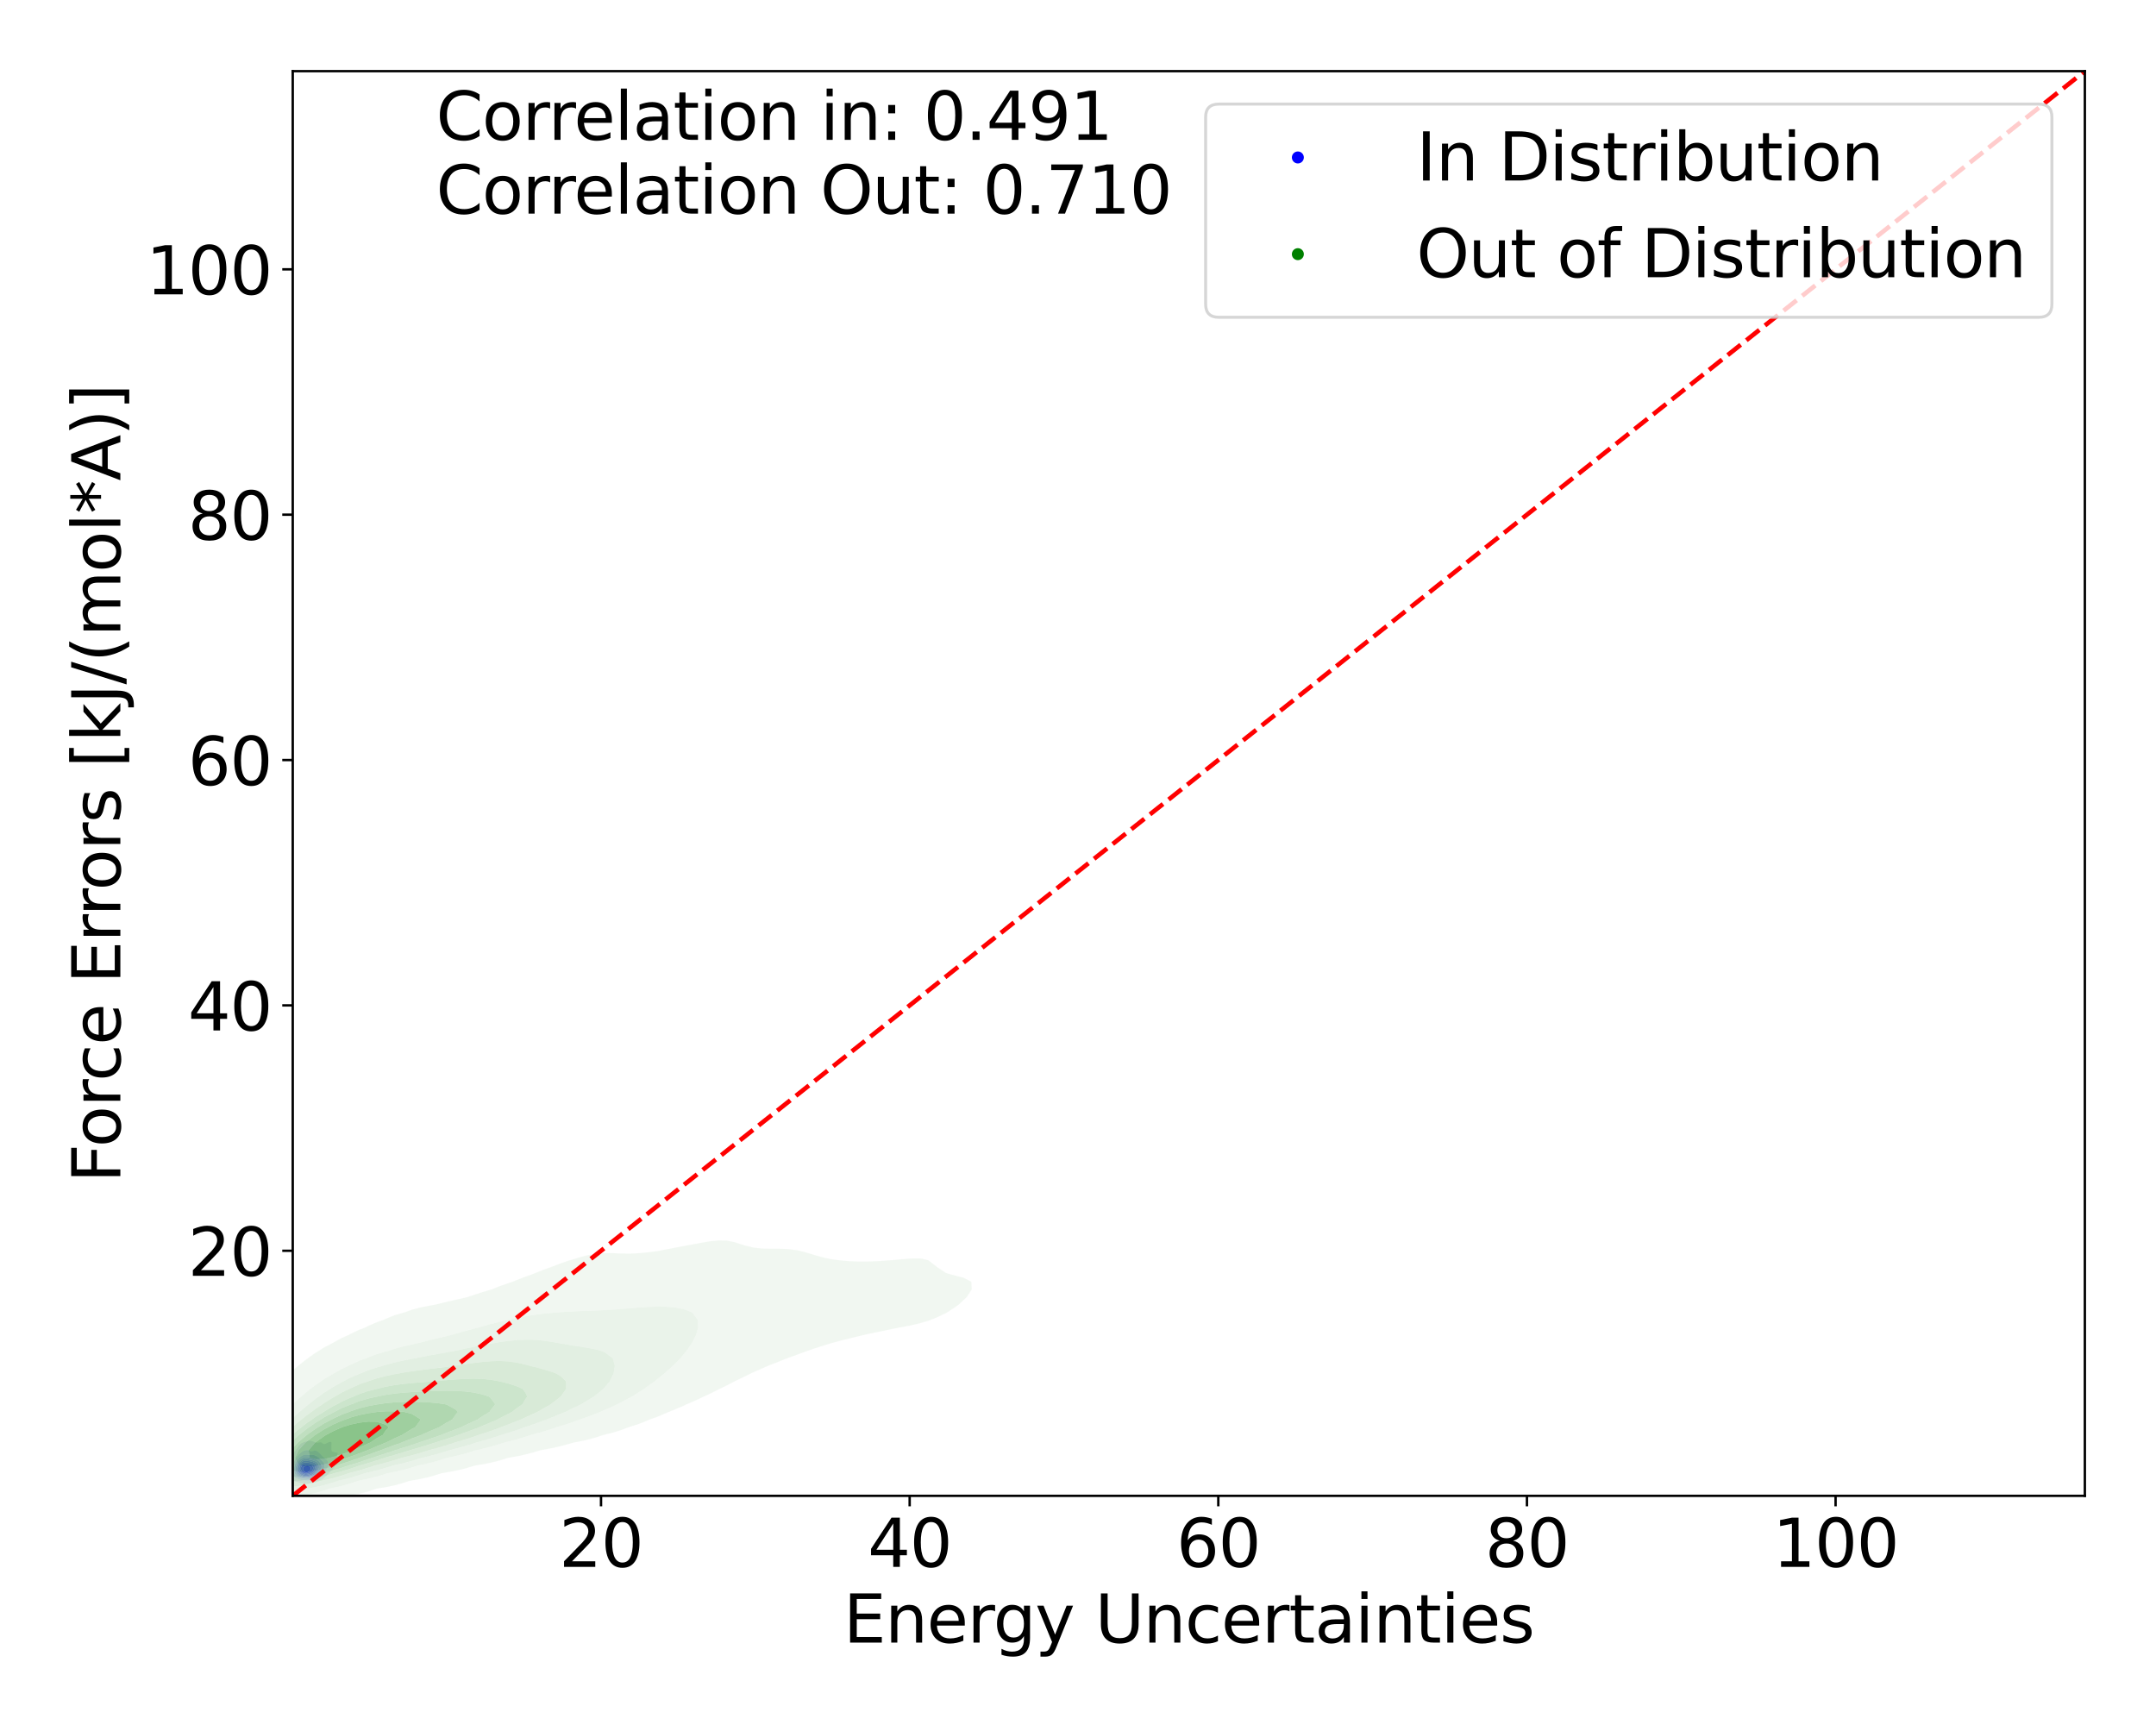 <?xml version="1.0" encoding="utf-8" standalone="no"?>
<!DOCTYPE svg PUBLIC "-//W3C//DTD SVG 1.1//EN"
  "http://www.w3.org/Graphics/SVG/1.1/DTD/svg11.dtd">
<svg xmlns:xlink="http://www.w3.org/1999/xlink" width="720pt" height="576pt" viewBox="0 0 720 576" xmlns="http://www.w3.org/2000/svg" version="1.1">
 <defs>
  <style type="text/css">*{stroke-linejoin: round; stroke-linecap: butt}</style>
 </defs>
 <g id="figure_1">
  <g id="patch_1">
   <path d="M 0 576 
L 720 576 
L 720 0 
L 0 0 
z
" style="fill: #ffffff"/>
  </g>
  <g id="axes_1">
   <g id="patch_2">
    <path d="M 97.76 499.48 
L 696.24 499.48 
L 696.24 23.76 
L 97.76 23.76 
z
" style="fill: #ffffff"/>
   </g>
   <g id="QuadContourSet_1">
    <path d="M 100.328 495.155 
L 100.77 495.236 
L 101.213 495.296 
L 101.655 495.352 
L 102.097 495.386 
L 102.539 495.381 
L 102.981 495.335 
L 103.424 495.252 
L 103.866 495.139 
L 104.137 495.059 
L 104.308 495.034 
L 104.75 494.959 
L 105.192 494.852 
L 105.634 494.705 
L 106.077 494.531 
L 106.186 494.495 
L 106.519 494.409 
L 106.961 494.278 
L 107.403 494.09 
L 107.657 493.931 
L 107.845 493.819 
L 108.287 493.445 
L 108.365 493.367 
L 108.73 493.04 
L 108.962 492.803 
L 109.172 492.612 
L 109.539 492.239 
L 109.614 492.162 
L 110.056 491.695 
L 110.075 491.675 
L 110.498 491.223 
L 110.605 491.111 
L 110.941 490.742 
L 111.116 490.547 
L 111.383 490.214 
L 111.562 489.983 
L 111.825 489.525 
L 111.888 489.419 
L 112.116 488.855 
L 112.217 488.291 
L 112.233 487.727 
L 112.266 487.163 
L 112.267 487.157 
L 112.406 486.599 
L 112.573 486.035 
L 112.709 485.615 
L 112.807 485.471 
L 112.709 485.129 
L 112.267 484.992 
L 111.825 484.949 
L 111.601 484.907 
L 111.383 484.869 
L 110.941 484.635 
L 110.71 484.343 
L 110.659 483.779 
L 110.662 483.215 
L 110.662 482.651 
L 110.712 482.087 
L 110.644 481.523 
L 110.498 481.442 
L 110.056 481.484 
L 109.948 481.523 
L 109.614 481.659 
L 109.172 481.861 
L 108.733 482.087 
L 108.73 482.089 
L 108.287 482.222 
L 107.881 482.087 
L 107.845 482.07 
L 107.403 481.711 
L 106.961 481.63 
L 106.519 481.695 
L 106.077 481.763 
L 105.634 481.75 
L 105.192 481.613 
L 104.983 481.523 
L 104.75 481.409 
L 104.308 481.241 
L 103.866 481.129 
L 103.424 481.079 
L 102.981 481.114 
L 102.539 481.227 
L 102.097 481.385 
L 101.734 481.523 
L 101.655 481.548 
L 101.213 481.694 
L 100.77 481.888 
L 100.479 482.087 
L 100.328 482.198 
L 99.886 482.651 
L 99.886 482.651 
L 99.484 483.215 
L 99.444 483.276 
L 99.104 483.779 
L 99.002 483.908 
L 98.676 484.343 
L 98.56 484.487 
L 98.267 484.907 
L 98.117 485.175 
L 97.962 485.471 
L 97.766 486.035 
L 97.675 486.404 
L 97.62 486.599 
L 97.424 487.163 
L 97.247 487.727 
L 97.233 487.774 
L 97.039 488.291 
L 96.917 488.855 
L 96.851 489.419 
L 96.815 489.983 
L 96.799 490.547 
L 96.791 491.095 
L 96.79 491.111 
L 96.774 491.675 
L 96.785 492.239 
L 96.791 492.27 
L 96.858 492.803 
L 97.072 493.367 
L 97.233 493.629 
L 97.443 493.931 
L 97.675 494.189 
L 98.117 494.463 
L 98.215 494.495 
L 98.56 494.639 
L 99.002 494.78 
L 99.444 494.918 
L 99.886 495.033 
L 100.027 495.059 
z
M 99.774 493.931 
L 99.444 493.823 
L 99.002 493.638 
L 98.596 493.367 
L 98.56 493.338 
L 98.117 492.851 
L 98.083 492.803 
L 97.795 492.239 
L 97.692 491.675 
L 97.675 491.263 
L 97.667 491.111 
L 97.675 490.547 
L 97.675 490.547 
L 97.708 489.983 
L 97.78 489.419 
L 97.903 488.855 
L 98.094 488.291 
L 98.117 488.235 
L 98.332 487.727 
L 98.56 487.328 
L 98.661 487.163 
L 99.002 486.664 
L 99.053 486.599 
L 99.444 486.088 
L 99.494 486.035 
L 99.886 485.592 
L 100.022 485.471 
L 100.328 485.184 
L 100.705 484.907 
L 100.77 484.854 
L 101.213 484.568 
L 101.655 484.373 
L 101.774 484.343 
L 102.097 484.242 
L 102.539 484.206 
L 102.981 484.303 
L 103.065 484.343 
L 103.424 484.47 
L 103.866 484.556 
L 104.308 484.525 
L 104.75 484.444 
L 105.192 484.384 
L 105.634 484.435 
L 106.077 484.681 
L 106.328 484.907 
L 106.519 485.064 
L 106.951 485.471 
L 106.961 485.48 
L 107.403 485.944 
L 107.493 486.035 
L 107.845 486.354 
L 108.133 486.599 
L 108.287 486.736 
L 108.73 487.107 
L 108.8 487.163 
L 109.172 487.518 
L 109.354 487.727 
L 109.614 488.282 
L 109.618 488.291 
L 109.708 488.855 
L 109.63 489.419 
L 109.614 489.452 
L 109.412 489.983 
L 109.172 490.349 
L 109.062 490.547 
L 108.73 490.987 
L 108.64 491.111 
L 108.287 491.513 
L 108.135 491.675 
L 107.845 491.956 
L 107.499 492.239 
L 107.403 492.32 
L 106.961 492.658 
L 106.747 492.803 
L 106.519 492.973 
L 106.077 493.262 
L 105.899 493.367 
L 105.634 493.546 
L 105.192 493.782 
L 104.812 493.931 
L 104.75 493.962 
L 104.308 494.15 
L 103.866 494.279 
L 103.424 494.366 
L 102.981 494.414 
L 102.539 494.421 
L 102.097 494.392 
L 101.655 494.348 
L 101.213 494.303 
L 100.77 494.242 
L 100.328 494.138 
L 99.886 493.977 
z
" clip-path="url(#pb32383ddf0)" style="fill: #e6e6f3"/>
    <path d="M 99.886 493.977 
L 100.328 494.138 
L 100.77 494.242 
L 101.213 494.303 
L 101.655 494.348 
L 102.097 494.392 
L 102.539 494.421 
L 102.981 494.414 
L 103.424 494.366 
L 103.866 494.279 
L 104.308 494.15 
L 104.75 493.962 
L 104.812 493.931 
L 105.192 493.782 
L 105.634 493.546 
L 105.899 493.367 
L 106.077 493.262 
L 106.519 492.973 
L 106.747 492.803 
L 106.961 492.658 
L 107.403 492.32 
L 107.499 492.239 
L 107.845 491.956 
L 108.135 491.675 
L 108.287 491.513 
L 108.64 491.111 
L 108.73 490.987 
L 109.062 490.547 
L 109.172 490.349 
L 109.412 489.983 
L 109.614 489.452 
L 109.63 489.419 
L 109.708 488.855 
L 109.618 488.291 
L 109.614 488.282 
L 109.354 487.727 
L 109.172 487.518 
L 108.8 487.163 
L 108.73 487.107 
L 108.287 486.736 
L 108.133 486.599 
L 107.845 486.354 
L 107.493 486.035 
L 107.403 485.944 
L 106.961 485.48 
L 106.951 485.471 
L 106.519 485.064 
L 106.328 484.907 
L 106.077 484.681 
L 105.634 484.435 
L 105.192 484.384 
L 104.75 484.444 
L 104.308 484.525 
L 103.866 484.556 
L 103.424 484.47 
L 103.065 484.343 
L 102.981 484.303 
L 102.539 484.206 
L 102.097 484.242 
L 101.774 484.343 
L 101.655 484.373 
L 101.213 484.568 
L 100.77 484.854 
L 100.705 484.907 
L 100.328 485.184 
L 100.022 485.471 
L 99.886 485.592 
L 99.494 486.035 
L 99.444 486.088 
L 99.053 486.599 
L 99.002 486.664 
L 98.661 487.163 
L 98.56 487.328 
L 98.332 487.727 
L 98.117 488.235 
L 98.094 488.291 
L 97.903 488.855 
L 97.78 489.419 
L 97.708 489.983 
L 97.675 490.547 
L 97.675 490.547 
L 97.667 491.111 
L 97.675 491.263 
L 97.692 491.675 
L 97.795 492.239 
L 98.083 492.803 
L 98.117 492.851 
L 98.56 493.338 
L 98.596 493.367 
L 99.002 493.638 
L 99.444 493.823 
L 99.774 493.931 
z
M 99.91 493.367 
L 99.886 493.356 
L 99.444 493.13 
L 99.01 492.803 
L 99.002 492.795 
L 98.56 492.257 
L 98.547 492.239 
L 98.312 491.675 
L 98.232 491.111 
L 98.221 490.547 
L 98.26 489.983 
L 98.367 489.419 
L 98.56 488.855 
L 98.56 488.855 
L 98.813 488.291 
L 99.002 487.962 
L 99.157 487.727 
L 99.444 487.341 
L 99.601 487.163 
L 99.886 486.85 
L 100.171 486.599 
L 100.328 486.453 
L 100.77 486.141 
L 100.987 486.035 
L 101.213 485.907 
L 101.655 485.758 
L 102.097 485.705 
L 102.539 485.723 
L 102.981 485.772 
L 103.424 485.804 
L 103.866 485.801 
L 104.308 485.788 
L 104.75 485.823 
L 105.192 485.969 
L 105.316 486.035 
L 105.634 486.18 
L 106.077 486.465 
L 106.235 486.599 
L 106.519 486.808 
L 106.927 487.163 
L 106.961 487.192 
L 107.403 487.65 
L 107.473 487.727 
L 107.845 488.145 
L 107.98 488.291 
L 108.287 488.771 
L 108.33 488.855 
L 108.402 489.419 
L 108.287 489.983 
L 108.287 489.983 
L 108.038 490.547 
L 107.845 490.818 
L 107.642 491.111 
L 107.403 491.367 
L 107.104 491.675 
L 106.961 491.802 
L 106.519 492.18 
L 106.453 492.239 
L 106.077 492.544 
L 105.729 492.803 
L 105.634 492.872 
L 105.192 493.162 
L 104.79 493.367 
L 104.75 493.388 
L 104.308 493.59 
L 103.866 493.732 
L 103.424 493.823 
L 102.981 493.863 
L 102.539 493.857 
L 102.097 493.827 
L 101.655 493.794 
L 101.213 493.753 
L 100.77 493.678 
L 100.328 493.548 
z
" clip-path="url(#pb32383ddf0)" style="fill: #cecef5"/>
    <path d="M 100.328 493.548 
L 100.77 493.678 
L 101.213 493.753 
L 101.655 493.794 
L 102.097 493.827 
L 102.539 493.857 
L 102.981 493.863 
L 103.424 493.823 
L 103.866 493.732 
L 104.308 493.59 
L 104.75 493.388 
L 104.79 493.367 
L 105.192 493.162 
L 105.634 492.872 
L 105.729 492.803 
L 106.077 492.544 
L 106.453 492.239 
L 106.519 492.18 
L 106.961 491.802 
L 107.104 491.675 
L 107.403 491.367 
L 107.642 491.111 
L 107.845 490.818 
L 108.038 490.547 
L 108.287 489.983 
L 108.287 489.983 
L 108.402 489.419 
L 108.33 488.855 
L 108.287 488.771 
L 107.98 488.291 
L 107.845 488.145 
L 107.473 487.727 
L 107.403 487.65 
L 106.961 487.192 
L 106.927 487.163 
L 106.519 486.808 
L 106.235 486.599 
L 106.077 486.465 
L 105.634 486.18 
L 105.316 486.035 
L 105.192 485.969 
L 104.75 485.823 
L 104.308 485.788 
L 103.866 485.801 
L 103.424 485.804 
L 102.981 485.772 
L 102.539 485.723 
L 102.097 485.705 
L 101.655 485.758 
L 101.213 485.907 
L 100.987 486.035 
L 100.77 486.141 
L 100.328 486.453 
L 100.171 486.599 
L 99.886 486.85 
L 99.601 487.163 
L 99.444 487.341 
L 99.157 487.727 
L 99.002 487.962 
L 98.813 488.291 
L 98.56 488.855 
L 98.56 488.855 
L 98.367 489.419 
L 98.26 489.983 
L 98.221 490.547 
L 98.232 491.111 
L 98.312 491.675 
L 98.547 492.239 
L 98.56 492.257 
L 99.002 492.795 
L 99.01 492.803 
L 99.444 493.13 
L 99.886 493.356 
L 99.91 493.367 
z
M 101.501 493.367 
L 101.213 493.338 
L 100.77 493.243 
L 100.328 493.077 
L 99.886 492.833 
L 99.839 492.803 
L 99.444 492.486 
L 99.203 492.239 
L 99.002 491.936 
L 98.857 491.675 
L 98.713 491.111 
L 98.679 490.547 
L 98.72 489.983 
L 98.852 489.419 
L 99.002 489.057 
L 99.094 488.855 
L 99.444 488.291 
L 99.444 488.291 
L 99.886 487.749 
L 99.91 487.727 
L 100.328 487.32 
L 100.545 487.163 
L 100.77 486.993 
L 101.213 486.753 
L 101.655 486.609 
L 101.728 486.599 
L 102.097 486.541 
L 102.539 486.554 
L 102.832 486.599 
L 102.981 486.622 
L 103.424 486.709 
L 103.866 486.796 
L 104.308 486.887 
L 104.75 487 
L 105.192 487.161 
L 105.196 487.163 
L 105.634 487.353 
L 106.077 487.616 
L 106.224 487.727 
L 106.519 487.974 
L 106.797 488.291 
L 106.961 488.548 
L 107.176 488.855 
L 107.403 489.415 
L 107.404 489.419 
L 107.403 489.517 
L 107.397 489.983 
L 107.194 490.547 
L 106.961 490.893 
L 106.825 491.111 
L 106.519 491.443 
L 106.323 491.675 
L 106.077 491.903 
L 105.721 492.239 
L 105.634 492.309 
L 105.192 492.645 
L 104.95 492.803 
L 104.75 492.923 
L 104.308 493.136 
L 103.866 493.29 
L 103.519 493.367 
L 103.424 493.389 
L 102.981 493.434 
L 102.539 493.432 
L 102.097 493.412 
L 101.655 493.385 
z
" clip-path="url(#pb32383ddf0)" style="fill: #b3b3f6"/>
    <path d="M 101.655 493.385 
L 102.097 493.412 
L 102.539 493.432 
L 102.981 493.434 
L 103.424 493.389 
L 103.519 493.367 
L 103.866 493.29 
L 104.308 493.136 
L 104.75 492.923 
L 104.95 492.803 
L 105.192 492.645 
L 105.634 492.309 
L 105.721 492.239 
L 106.077 491.903 
L 106.323 491.675 
L 106.519 491.443 
L 106.825 491.111 
L 106.961 490.893 
L 107.194 490.547 
L 107.397 489.983 
L 107.403 489.517 
L 107.404 489.419 
L 107.403 489.415 
L 107.176 488.855 
L 106.961 488.548 
L 106.797 488.291 
L 106.519 487.974 
L 106.224 487.727 
L 106.077 487.616 
L 105.634 487.353 
L 105.196 487.163 
L 105.192 487.161 
L 104.75 487 
L 104.308 486.887 
L 103.866 486.796 
L 103.424 486.709 
L 102.981 486.622 
L 102.832 486.599 
L 102.539 486.554 
L 102.097 486.541 
L 101.728 486.599 
L 101.655 486.609 
L 101.213 486.753 
L 100.77 486.993 
L 100.545 487.163 
L 100.328 487.32 
L 99.91 487.727 
L 99.886 487.749 
L 99.444 488.291 
L 99.444 488.291 
L 99.094 488.855 
L 99.002 489.057 
L 98.852 489.419 
L 98.72 489.983 
L 98.679 490.547 
L 98.713 491.111 
L 98.857 491.675 
L 99.002 491.936 
L 99.203 492.239 
L 99.444 492.486 
L 99.839 492.803 
L 99.886 492.833 
L 100.328 493.077 
L 100.77 493.243 
L 101.213 493.338 
L 101.501 493.367 
z
M 100.603 492.803 
L 100.328 492.645 
L 99.886 492.315 
L 99.799 492.239 
L 99.444 491.807 
L 99.353 491.675 
L 99.144 491.111 
L 99.086 490.547 
L 99.127 489.983 
L 99.283 489.419 
L 99.444 489.095 
L 99.579 488.855 
L 99.886 488.446 
L 100.03 488.291 
L 100.328 487.99 
L 100.68 487.727 
L 100.77 487.655 
L 101.213 487.392 
L 101.655 487.236 
L 102.097 487.178 
L 102.539 487.214 
L 102.981 487.309 
L 103.424 487.406 
L 103.866 487.495 
L 104.308 487.599 
L 104.709 487.727 
L 104.75 487.739 
L 105.192 487.907 
L 105.634 488.135 
L 105.857 488.291 
L 106.077 488.504 
L 106.333 488.855 
L 106.519 489.419 
L 106.519 489.419 
L 106.55 489.983 
L 106.519 490.103 
L 106.421 490.547 
L 106.128 491.111 
L 106.077 491.172 
L 105.697 491.675 
L 105.634 491.735 
L 105.192 492.158 
L 105.101 492.239 
L 104.75 492.484 
L 104.308 492.733 
L 104.145 492.803 
L 103.866 492.912 
L 103.424 493.023 
L 102.981 493.078 
L 102.539 493.097 
L 102.097 493.098 
L 101.655 493.079 
L 101.213 493.016 
L 100.77 492.88 
z
" clip-path="url(#pb32383ddf0)" style="fill: #9999f7"/>
    <path d="M 100.77 492.88 
L 101.213 493.016 
L 101.655 493.079 
L 102.097 493.098 
L 102.539 493.097 
L 102.981 493.078 
L 103.424 493.023 
L 103.866 492.912 
L 104.145 492.803 
L 104.308 492.733 
L 104.75 492.484 
L 105.101 492.239 
L 105.192 492.158 
L 105.634 491.735 
L 105.697 491.675 
L 106.077 491.172 
L 106.128 491.111 
L 106.421 490.547 
L 106.519 490.103 
L 106.55 489.983 
L 106.519 489.419 
L 106.519 489.419 
L 106.333 488.855 
L 106.077 488.504 
L 105.857 488.291 
L 105.634 488.135 
L 105.192 487.907 
L 104.75 487.739 
L 104.709 487.727 
L 104.308 487.599 
L 103.866 487.495 
L 103.424 487.406 
L 102.981 487.309 
L 102.539 487.214 
L 102.097 487.178 
L 101.655 487.236 
L 101.213 487.392 
L 100.77 487.655 
L 100.68 487.727 
L 100.328 487.99 
L 100.03 488.291 
L 99.886 488.446 
L 99.579 488.855 
L 99.444 489.095 
L 99.283 489.419 
L 99.127 489.983 
L 99.086 490.547 
L 99.144 491.111 
L 99.353 491.675 
L 99.444 491.807 
L 99.799 492.239 
L 99.886 492.315 
L 100.328 492.645 
L 100.603 492.803 
z
M 101.82 492.803 
L 101.655 492.796 
L 101.213 492.707 
L 100.77 492.516 
L 100.35 492.239 
L 100.328 492.219 
L 99.886 491.754 
L 99.821 491.675 
L 99.547 491.111 
L 99.461 490.547 
L 99.503 489.983 
L 99.682 489.419 
L 99.886 489.072 
L 100.034 488.855 
L 100.328 488.529 
L 100.606 488.291 
L 100.77 488.156 
L 101.213 487.897 
L 101.655 487.745 
L 101.85 487.727 
L 102.097 487.701 
L 102.287 487.727 
L 102.539 487.757 
L 102.981 487.837 
L 103.424 487.91 
L 103.866 487.997 
L 104.308 488.125 
L 104.728 488.291 
L 104.75 488.3 
L 105.192 488.522 
L 105.634 488.855 
L 105.634 488.855 
L 105.896 489.419 
L 105.917 489.983 
L 105.806 490.547 
L 105.634 490.936 
L 105.563 491.111 
L 105.192 491.627 
L 105.156 491.675 
L 104.75 492.039 
L 104.486 492.239 
L 104.308 492.344 
L 103.866 492.547 
L 103.424 492.682 
L 102.981 492.757 
L 102.539 492.796 
L 102.375 492.803 
L 102.097 492.814 
z
" clip-path="url(#pb32383ddf0)" style="fill: #8080f8"/>
    <path d="M 102.097 492.814 
L 102.375 492.803 
L 102.539 492.796 
L 102.981 492.757 
L 103.424 492.682 
L 103.866 492.547 
L 104.308 492.344 
L 104.486 492.239 
L 104.75 492.039 
L 105.156 491.675 
L 105.192 491.627 
L 105.563 491.111 
L 105.634 490.936 
L 105.806 490.547 
L 105.917 489.983 
L 105.896 489.419 
L 105.634 488.855 
L 105.634 488.855 
L 105.192 488.522 
L 104.75 488.3 
L 104.728 488.291 
L 104.308 488.125 
L 103.866 487.997 
L 103.424 487.91 
L 102.981 487.837 
L 102.539 487.757 
L 102.287 487.727 
L 102.097 487.701 
L 101.85 487.727 
L 101.655 487.745 
L 101.213 487.897 
L 100.77 488.156 
L 100.606 488.291 
L 100.328 488.529 
L 100.034 488.855 
L 99.886 489.072 
L 99.682 489.419 
L 99.503 489.983 
L 99.461 490.547 
L 99.547 491.111 
L 99.821 491.675 
L 99.886 491.754 
L 100.328 492.219 
L 100.35 492.239 
L 100.77 492.516 
L 101.213 492.707 
L 101.655 492.796 
L 101.82 492.803 
z
M 101.122 492.239 
L 100.77 491.969 
L 100.459 491.675 
L 100.328 491.487 
L 100.101 491.111 
L 99.97 490.547 
L 100.012 489.983 
L 100.223 489.419 
L 100.328 489.267 
L 100.679 488.855 
L 100.77 488.773 
L 101.213 488.495 
L 101.655 488.345 
L 102.097 488.32 
L 102.539 488.355 
L 102.981 488.397 
L 103.424 488.461 
L 103.866 488.584 
L 104.308 488.774 
L 104.467 488.855 
L 104.75 489.053 
L 105.119 489.419 
L 105.192 489.754 
L 105.23 489.983 
L 105.192 490.179 
L 105.124 490.547 
L 104.876 491.111 
L 104.75 491.278 
L 104.409 491.675 
L 104.308 491.754 
L 103.866 492.038 
L 103.424 492.239 
L 103.424 492.239 
L 102.981 492.359 
L 102.539 492.433 
L 102.097 492.459 
L 101.655 492.42 
L 101.213 492.285 
z
" clip-path="url(#pb32383ddf0)" style="fill: #6565fa"/>
    <path d="M 101.213 492.285 
L 101.655 492.42 
L 102.097 492.459 
L 102.539 492.433 
L 102.981 492.359 
L 103.424 492.239 
L 103.424 492.239 
L 103.866 492.038 
L 104.308 491.754 
L 104.409 491.675 
L 104.75 491.278 
L 104.876 491.111 
L 105.124 490.547 
L 105.192 490.179 
L 105.23 489.983 
L 105.192 489.754 
L 105.119 489.419 
L 104.75 489.053 
L 104.467 488.855 
L 104.308 488.774 
L 103.866 488.584 
L 103.424 488.461 
L 102.981 488.397 
L 102.539 488.355 
L 102.097 488.32 
L 101.655 488.345 
L 101.213 488.495 
L 100.77 488.773 
L 100.679 488.855 
L 100.328 489.267 
L 100.223 489.419 
L 100.012 489.983 
L 99.97 490.547 
L 100.101 491.111 
L 100.328 491.487 
L 100.459 491.675 
L 100.77 491.969 
L 101.122 492.239 
z
M 101.051 491.675 
L 100.77 491.319 
L 100.625 491.111 
L 100.453 490.547 
L 100.504 489.983 
L 100.77 489.419 
L 100.77 489.419 
L 101.213 489.057 
L 101.655 488.875 
L 101.8 488.855 
L 102.097 488.822 
L 102.539 488.809 
L 102.981 488.826 
L 103.147 488.855 
L 103.424 488.916 
L 103.866 489.127 
L 104.301 489.419 
L 104.308 489.429 
L 104.619 489.983 
L 104.557 490.547 
L 104.308 491.052 
L 104.277 491.111 
L 103.866 491.526 
L 103.686 491.675 
L 103.424 491.819 
L 102.981 491.995 
L 102.539 492.102 
L 102.097 492.133 
L 101.655 492.047 
L 101.213 491.804 
z
" clip-path="url(#pb32383ddf0)" style="fill: #4848fb"/>
    <path d="M 101.213 491.804 
L 101.655 492.047 
L 102.097 492.133 
L 102.539 492.102 
L 102.981 491.995 
L 103.424 491.819 
L 103.686 491.675 
L 103.866 491.526 
L 104.277 491.111 
L 104.308 491.052 
L 104.557 490.547 
L 104.619 489.983 
L 104.308 489.429 
L 104.301 489.419 
L 103.866 489.127 
L 103.424 488.916 
L 103.147 488.855 
L 102.981 488.826 
L 102.539 488.809 
L 102.097 488.822 
L 101.8 488.855 
L 101.655 488.875 
L 101.213 489.057 
L 100.77 489.419 
L 100.77 489.419 
L 100.504 489.983 
L 100.453 490.547 
L 100.625 491.111 
L 100.77 491.319 
L 101.051 491.675 
z
M 102.09 491.675 
L 101.655 491.415 
L 101.364 491.111 
L 101.213 490.739 
L 101.146 490.547 
L 101.213 490.198 
L 101.272 489.983 
L 101.655 489.642 
L 102.097 489.435 
L 102.166 489.419 
L 102.539 489.362 
L 102.981 489.386 
L 103.083 489.419 
L 103.424 489.626 
L 103.759 489.983 
L 103.83 490.547 
L 103.523 491.111 
L 103.424 491.197 
L 102.981 491.489 
L 102.539 491.675 
L 102.539 491.675 
L 102.097 491.677 
z
" clip-path="url(#pb32383ddf0)" style="fill: #2b2bfd"/>
    <path d="M 102.097 491.677 
L 102.539 491.675 
L 102.539 491.675 
L 102.981 491.489 
L 103.424 491.197 
L 103.523 491.111 
L 103.83 490.547 
L 103.759 489.983 
L 103.424 489.626 
L 103.083 489.419 
L 102.981 489.386 
L 102.539 489.362 
L 102.166 489.419 
L 102.097 489.435 
L 101.655 489.642 
L 101.272 489.983 
L 101.213 490.198 
L 101.146 490.547 
L 101.213 490.739 
L 101.364 491.111 
L 101.655 491.415 
L 102.09 491.675 
z
" clip-path="url(#pb32383ddf0)" style="fill: #0e0efe"/>
   </g>
   <g id="QuadContourSet_2">
    <path d="M 76.181 505.573 
L 79.104 506.119 
L 82.026 506.288 
L 84.949 506.226 
L 87.871 505.978 
L 90.793 505.529 
L 93.716 504.806 
L 93.978 504.727 
L 96.638 504.39 
L 99.56 503.889 
L 102.483 503.166 
L 105.254 502.168 
L 105.405 502.144 
L 108.327 501.661 
L 111.25 500.996 
L 114.172 500.065 
L 115.439 499.61 
L 117.094 499.337 
L 120.017 498.78 
L 122.939 498.043 
L 125.861 497.052 
L 125.861 497.052 
L 128.784 496.591 
L 131.706 495.991 
L 134.629 495.188 
L 136.674 494.493 
L 137.551 494.348 
L 140.473 493.831 
L 143.396 493.161 
L 146.318 492.282 
L 147.391 491.935 
L 149.24 491.635 
L 152.163 491.095 
L 155.085 490.414 
L 158.007 489.546 
L 158.556 489.377 
L 160.93 488.993 
L 163.852 488.423 
L 166.774 487.699 
L 169.577 486.818 
L 169.697 486.797 
L 172.619 486.284 
L 175.542 485.652 
L 178.464 484.871 
L 180.477 484.26 
L 181.386 484.095 
L 184.309 483.55 
L 187.231 482.893 
L 190.153 482.102 
L 191.51 481.702 
L 193.076 481.405 
L 195.998 480.782 
L 198.92 480.008 
L 201.54 479.143 
L 201.843 479.073 
L 204.765 478.347 
L 207.687 477.423 
L 209.841 476.585 
L 210.61 476.356 
L 213.532 475.411 
L 216.454 474.204 
L 216.86 474.027 
L 219.377 473.142 
L 222.299 471.911 
L 223.273 471.468 
L 225.222 470.716 
L 228.144 469.448 
L 229.29 468.91 
L 231.066 468.172 
L 233.989 466.83 
L 234.962 466.352 
L 236.911 465.477 
L 239.833 464.009 
L 240.255 463.793 
L 242.756 462.604 
L 245.347 461.235 
L 245.678 461.069 
L 248.6 459.676 
L 250.597 458.677 
L 251.523 458.249 
L 254.445 456.964 
L 256.343 456.118 
L 257.367 455.705 
L 260.29 454.578 
L 262.793 453.56 
L 263.212 453.404 
L 266.135 452.373 
L 269.057 451.279 
L 269.825 451.002 
L 271.979 450.282 
L 274.902 449.34 
L 277.775 448.443 
L 277.824 448.428 
L 280.746 447.649 
L 283.669 446.929 
L 286.591 446.216 
L 287.921 445.885 
L 289.513 445.521 
L 292.436 444.908 
L 295.358 444.306 
L 298.28 443.694 
L 300.119 443.327 
L 301.203 443.123 
L 304.125 442.574 
L 307.047 441.892 
L 309.97 441.027 
L 310.676 440.768 
L 312.892 439.89 
L 315.815 438.491 
L 316.329 438.21 
L 318.737 436.633 
L 320.148 435.652 
L 321.659 434.216 
L 322.871 433.093 
L 324.511 430.535 
L 324.37 427.977 
L 321.659 426.605 
L 318.737 425.86 
L 317.057 425.418 
L 315.815 425 
L 312.892 423.079 
L 312.641 422.86 
L 309.97 420.795 
L 307.904 420.302 
L 307.047 420.207 
L 304.125 420.242 
L 303.36 420.302 
L 301.203 420.473 
L 298.28 420.74 
L 295.358 420.971 
L 292.436 421.146 
L 289.513 421.244 
L 286.591 421.245 
L 283.669 421.127 
L 280.746 420.876 
L 277.824 420.482 
L 276.873 420.302 
L 274.902 419.879 
L 271.979 419.07 
L 269.057 418.185 
L 267.306 417.743 
L 266.135 417.462 
L 263.212 417.073 
L 260.29 416.956 
L 257.367 416.952 
L 254.445 416.889 
L 251.523 416.57 
L 248.6 415.847 
L 246.536 415.185 
L 245.678 414.859 
L 242.756 414.255 
L 239.833 414.213 
L 236.911 414.509 
L 233.989 415.008 
L 233.17 415.185 
L 231.066 415.563 
L 228.144 416.105 
L 225.222 416.656 
L 222.299 417.228 
L 219.728 417.743 
L 219.377 417.796 
L 216.454 418.156 
L 213.532 418.441 
L 210.61 418.598 
L 207.687 418.581 
L 204.765 418.451 
L 201.843 418.42 
L 198.92 418.66 
L 195.998 419.186 
L 193.076 419.96 
L 192.11 420.302 
L 190.153 420.861 
L 187.231 421.852 
L 184.68 422.86 
L 184.309 422.981 
L 181.386 424.031 
L 178.464 425.213 
L 177.986 425.418 
L 175.542 426.274 
L 172.619 427.401 
L 171.236 427.977 
L 169.697 428.487 
L 166.774 429.508 
L 164.209 430.535 
L 163.852 430.645 
L 160.93 431.508 
L 158.007 432.472 
L 156.155 433.093 
L 155.085 433.356 
L 152.163 434.016 
L 149.24 434.69 
L 146.318 435.406 
L 145.356 435.652 
L 143.396 435.99 
L 140.473 436.57 
L 137.551 437.339 
L 135.141 438.21 
L 134.629 438.336 
L 131.706 439.194 
L 128.784 440.387 
L 127.993 440.768 
L 125.861 441.497 
L 122.939 442.769 
L 121.845 443.327 
L 120.017 444.019 
L 117.094 445.389 
L 116.182 445.885 
L 114.172 446.739 
L 111.25 448.357 
L 111.109 448.443 
L 108.327 449.865 
L 106.588 451.002 
L 105.405 451.692 
L 102.791 453.56 
L 102.483 453.768 
L 99.56 456.067 
L 99.501 456.118 
L 96.638 458.641 
L 96.6 458.677 
L 93.978 461.235 
L 93.716 461.509 
L 91.564 463.793 
L 90.793 464.711 
L 89.362 466.352 
L 87.871 468.343 
L 87.407 468.91 
L 85.43 471.468 
L 84.949 472.155 
L 83.452 474.027 
L 82.026 476.196 
L 81.723 476.585 
L 79.767 479.143 
L 79.104 480.154 
L 77.877 481.702 
L 76.263 484.26 
L 76.181 484.396 
L 74.319 486.818 
L 73.259 488.838 
L 72.871 489.377 
L 71.349 491.935 
L 70.453 494.493 
L 70.337 495.091 
L 69.684 497.052 
L 69.639 499.61 
L 70.337 501.314 
L 70.672 502.168 
L 73.259 504.382 
L 74.015 504.727 
z
M 81.259 499.61 
L 79.104 497.476 
L 78.809 497.052 
L 78.416 494.493 
L 79.104 491.963 
L 79.109 491.935 
L 80.124 489.377 
L 81.821 486.818 
L 82.026 486.559 
L 83.55 484.26 
L 84.949 482.637 
L 85.673 481.702 
L 87.871 479.304 
L 88.012 479.143 
L 90.298 476.585 
L 90.793 476.052 
L 92.658 474.027 
L 93.716 472.924 
L 95.139 471.468 
L 96.638 469.974 
L 97.756 468.91 
L 99.56 467.224 
L 100.567 466.352 
L 102.483 464.708 
L 103.671 463.793 
L 105.405 462.444 
L 107.212 461.235 
L 108.327 460.451 
L 111.25 458.745 
L 111.382 458.677 
L 114.172 457.055 
L 116.253 456.118 
L 117.094 455.673 
L 120.017 454.353 
L 122.255 453.56 
L 122.939 453.258 
L 125.861 452.148 
L 128.784 451.283 
L 129.897 451.002 
L 131.706 450.406 
L 134.629 449.6 
L 137.551 448.923 
L 139.84 448.443 
L 140.473 448.271 
L 143.396 447.512 
L 146.318 446.808 
L 149.24 446.122 
L 150.229 445.885 
L 152.163 445.323 
L 155.085 444.506 
L 158.007 443.725 
L 159.552 443.327 
L 160.93 442.911 
L 163.852 442.1 
L 166.774 441.372 
L 169.476 440.768 
L 169.697 440.711 
L 172.619 440.054 
L 175.542 439.503 
L 178.464 439.047 
L 181.386 438.676 
L 184.309 438.382 
L 186.502 438.21 
L 187.231 438.146 
L 190.153 437.956 
L 193.076 437.814 
L 195.998 437.703 
L 198.92 437.602 
L 201.843 437.479 
L 204.765 437.304 
L 207.687 437.077 
L 210.61 436.823 
L 213.532 436.584 
L 216.454 436.397 
L 219.377 436.296 
L 222.299 436.326 
L 225.222 436.55 
L 228.144 437.087 
L 231.066 438.168 
L 231.141 438.21 
L 233.042 440.768 
L 233.143 443.327 
L 232.383 445.885 
L 231.066 448.443 
L 231.066 448.443 
L 229.341 451.002 
L 228.144 452.377 
L 227.206 453.56 
L 225.222 455.517 
L 224.681 456.118 
L 222.299 458.2 
L 221.818 458.677 
L 219.377 460.593 
L 218.643 461.235 
L 216.454 462.769 
L 215.086 463.793 
L 213.532 464.752 
L 210.959 466.352 
L 210.61 466.54 
L 207.687 468.114 
L 206.151 468.91 
L 204.765 469.56 
L 201.843 470.852 
L 200.371 471.468 
L 198.92 472.063 
L 195.998 473.18 
L 193.522 474.027 
L 193.076 474.191 
L 190.153 475.245 
L 187.231 476.156 
L 185.789 476.585 
L 184.309 477.094 
L 181.386 478.028 
L 178.464 478.838 
L 177.33 479.143 
L 175.542 479.74 
L 172.619 480.625 
L 169.697 481.381 
L 168.386 481.702 
L 166.774 482.227 
L 163.852 483.091 
L 160.93 483.816 
L 158.95 484.26 
L 158.007 484.562 
L 155.085 485.449 
L 152.163 486.186 
L 149.24 486.812 
L 149.21 486.818 
L 146.318 487.761 
L 143.396 488.534 
L 140.473 489.173 
L 139.499 489.377 
L 137.551 490.007 
L 134.629 490.818 
L 131.706 491.481 
L 129.415 491.935 
L 128.784 492.139 
L 125.861 493.047 
L 122.939 493.785 
L 120.017 494.394 
L 119.548 494.493 
L 117.094 495.347 
L 114.172 496.176 
L 111.25 496.825 
L 110.136 497.052 
L 108.327 497.688 
L 105.405 498.525 
L 102.483 499.142 
L 99.605 499.61 
L 99.56 499.623 
L 96.638 500.355 
L 93.716 500.826 
L 90.793 501.086 
L 87.871 501.126 
L 84.949 500.852 
L 82.026 500.002 
z
" clip-path="url(#pb32383ddf0)" style="fill: #e5f0e5; fill-opacity: 0.5"/>
    <path d="M 82.026 500.002 
L 84.949 500.852 
L 87.871 501.126 
L 90.793 501.086 
L 93.716 500.826 
L 96.638 500.355 
L 99.56 499.623 
L 99.605 499.61 
L 102.483 499.142 
L 105.405 498.525 
L 108.327 497.688 
L 110.136 497.052 
L 111.25 496.825 
L 114.172 496.176 
L 117.094 495.347 
L 119.548 494.493 
L 120.017 494.394 
L 122.939 493.785 
L 125.861 493.047 
L 128.784 492.139 
L 129.415 491.935 
L 131.706 491.481 
L 134.629 490.818 
L 137.551 490.007 
L 139.499 489.377 
L 140.473 489.173 
L 143.396 488.534 
L 146.318 487.761 
L 149.21 486.818 
L 149.24 486.812 
L 152.163 486.186 
L 155.085 485.449 
L 158.007 484.562 
L 158.95 484.26 
L 160.93 483.816 
L 163.852 483.091 
L 166.774 482.227 
L 168.386 481.702 
L 169.697 481.381 
L 172.619 480.625 
L 175.542 479.74 
L 177.33 479.143 
L 178.464 478.838 
L 181.386 478.028 
L 184.309 477.094 
L 185.789 476.585 
L 187.231 476.156 
L 190.153 475.245 
L 193.076 474.191 
L 193.522 474.027 
L 195.998 473.18 
L 198.92 472.063 
L 200.371 471.468 
L 201.843 470.852 
L 204.765 469.56 
L 206.151 468.91 
L 207.687 468.114 
L 210.61 466.54 
L 210.959 466.352 
L 213.532 464.752 
L 215.086 463.793 
L 216.454 462.769 
L 218.643 461.235 
L 219.377 460.593 
L 221.818 458.677 
L 222.299 458.2 
L 224.681 456.118 
L 225.222 455.517 
L 227.206 453.56 
L 228.144 452.377 
L 229.341 451.002 
L 231.066 448.443 
L 231.066 448.443 
L 232.383 445.885 
L 233.143 443.327 
L 233.042 440.768 
L 231.141 438.21 
L 231.066 438.168 
L 228.144 437.087 
L 225.222 436.55 
L 222.299 436.326 
L 219.377 436.296 
L 216.454 436.397 
L 213.532 436.584 
L 210.61 436.823 
L 207.687 437.077 
L 204.765 437.304 
L 201.843 437.479 
L 198.92 437.602 
L 195.998 437.703 
L 193.076 437.814 
L 190.153 437.956 
L 187.231 438.146 
L 186.502 438.21 
L 184.309 438.382 
L 181.386 438.676 
L 178.464 439.047 
L 175.542 439.503 
L 172.619 440.054 
L 169.697 440.711 
L 169.476 440.768 
L 166.774 441.372 
L 163.852 442.1 
L 160.93 442.911 
L 159.552 443.327 
L 158.007 443.725 
L 155.085 444.506 
L 152.163 445.323 
L 150.229 445.885 
L 149.24 446.122 
L 146.318 446.808 
L 143.396 447.512 
L 140.473 448.271 
L 139.84 448.443 
L 137.551 448.923 
L 134.629 449.6 
L 131.706 450.406 
L 129.897 451.002 
L 128.784 451.283 
L 125.861 452.148 
L 122.939 453.258 
L 122.255 453.56 
L 120.017 454.353 
L 117.094 455.673 
L 116.253 456.118 
L 114.172 457.055 
L 111.382 458.677 
L 111.25 458.745 
L 108.327 460.451 
L 107.212 461.235 
L 105.405 462.444 
L 103.671 463.793 
L 102.483 464.708 
L 100.567 466.352 
L 99.56 467.224 
L 97.756 468.91 
L 96.638 469.974 
L 95.139 471.468 
L 93.716 472.924 
L 92.658 474.027 
L 90.793 476.052 
L 90.298 476.585 
L 88.012 479.143 
L 87.871 479.304 
L 85.673 481.702 
L 84.949 482.637 
L 83.55 484.26 
L 82.026 486.559 
L 81.821 486.818 
L 80.124 489.377 
L 79.109 491.935 
L 79.104 491.963 
L 78.416 494.493 
L 78.809 497.052 
L 79.104 497.476 
L 81.259 499.61 
z
M 84.615 497.052 
L 82.767 494.493 
L 82.79 491.935 
L 83.677 489.377 
L 84.949 487.39 
L 85.243 486.818 
L 87.072 484.26 
L 87.871 483.358 
L 89.231 481.702 
L 90.793 480.076 
L 91.682 479.143 
L 93.716 477.153 
L 94.323 476.585 
L 96.638 474.424 
L 97.102 474.027 
L 99.56 471.825 
L 100.009 471.468 
L 102.483 469.354 
L 103.08 468.91 
L 105.405 467.048 
L 106.421 466.352 
L 108.327 464.953 
L 110.21 463.793 
L 111.25 463.108 
L 114.172 461.482 
L 114.693 461.235 
L 117.094 459.968 
L 120.017 458.754 
L 120.233 458.677 
L 122.939 457.56 
L 125.861 456.605 
L 127.654 456.118 
L 128.784 455.753 
L 131.706 454.962 
L 134.629 454.306 
L 137.551 453.735 
L 138.55 453.56 
L 140.473 453.158 
L 143.396 452.603 
L 146.318 452.07 
L 149.24 451.538 
L 152.163 451.002 
L 152.163 451.002 
L 155.085 450.377 
L 158.007 449.761 
L 160.93 449.178 
L 163.852 448.65 
L 165.187 448.443 
L 166.774 448.158 
L 169.697 447.748 
L 172.619 447.471 
L 175.542 447.345 
L 178.464 447.396 
L 181.386 447.64 
L 184.309 448.061 
L 186.486 448.443 
L 187.231 448.58 
L 190.153 449.085 
L 193.076 449.556 
L 195.998 450.024 
L 198.92 450.577 
L 200.567 451.002 
L 201.843 451.473 
L 204.639 453.56 
L 204.765 453.89 
L 205.332 456.118 
L 204.909 458.677 
L 204.765 458.933 
L 203.66 461.235 
L 201.843 463.333 
L 201.492 463.793 
L 198.92 465.842 
L 198.334 466.352 
L 195.998 467.746 
L 194.102 468.91 
L 193.076 469.404 
L 190.153 470.801 
L 188.767 471.468 
L 187.231 472.107 
L 184.309 473.283 
L 182.415 474.027 
L 181.386 474.414 
L 178.464 475.489 
L 175.542 476.475 
L 175.226 476.585 
L 172.619 477.519 
L 169.697 478.46 
L 167.403 479.143 
L 166.774 479.357 
L 163.852 480.325 
L 160.93 481.169 
L 158.958 481.702 
L 158.007 482.015 
L 155.085 482.936 
L 152.163 483.732 
L 150.071 484.26 
L 149.24 484.531 
L 146.318 485.439 
L 143.396 486.209 
L 140.797 486.818 
L 140.473 486.922 
L 137.551 487.829 
L 134.629 488.593 
L 131.706 489.257 
L 131.19 489.377 
L 128.784 490.145 
L 125.861 490.964 
L 122.939 491.666 
L 121.8 491.935 
L 120.017 492.544 
L 117.094 493.437 
L 114.172 494.167 
L 112.747 494.493 
L 111.25 495.017 
L 108.327 495.892 
L 105.405 496.564 
L 102.78 497.052 
L 102.483 497.141 
L 99.56 497.867 
L 96.638 498.347 
L 93.716 498.62 
L 90.793 498.655 
L 87.871 498.323 
L 84.949 497.257 
z
" clip-path="url(#pb32383ddf0)" style="fill: #d7e9d7; fill-opacity: 0.5"/>
    <path d="M 84.949 497.257 
L 87.871 498.323 
L 90.793 498.655 
L 93.716 498.62 
L 96.638 498.347 
L 99.56 497.867 
L 102.483 497.141 
L 102.78 497.052 
L 105.405 496.564 
L 108.327 495.892 
L 111.25 495.017 
L 112.747 494.493 
L 114.172 494.167 
L 117.094 493.437 
L 120.017 492.544 
L 121.8 491.935 
L 122.939 491.666 
L 125.861 490.964 
L 128.784 490.145 
L 131.19 489.377 
L 131.706 489.257 
L 134.629 488.593 
L 137.551 487.829 
L 140.473 486.922 
L 140.797 486.818 
L 143.396 486.209 
L 146.318 485.439 
L 149.24 484.531 
L 150.071 484.26 
L 152.163 483.732 
L 155.085 482.936 
L 158.007 482.015 
L 158.958 481.702 
L 160.93 481.169 
L 163.852 480.325 
L 166.774 479.357 
L 167.403 479.143 
L 169.697 478.46 
L 172.619 477.519 
L 175.226 476.585 
L 175.542 476.475 
L 178.464 475.489 
L 181.386 474.414 
L 182.415 474.027 
L 184.309 473.283 
L 187.231 472.107 
L 188.767 471.468 
L 190.153 470.801 
L 193.076 469.404 
L 194.102 468.91 
L 195.998 467.746 
L 198.334 466.352 
L 198.92 465.842 
L 201.492 463.793 
L 201.843 463.333 
L 203.66 461.235 
L 204.765 458.933 
L 204.909 458.677 
L 205.332 456.118 
L 204.765 453.89 
L 204.639 453.56 
L 201.843 451.473 
L 200.567 451.002 
L 198.92 450.577 
L 195.998 450.024 
L 193.076 449.556 
L 190.153 449.085 
L 187.231 448.58 
L 186.486 448.443 
L 184.309 448.061 
L 181.386 447.64 
L 178.464 447.396 
L 175.542 447.345 
L 172.619 447.471 
L 169.697 447.748 
L 166.774 448.158 
L 165.187 448.443 
L 163.852 448.65 
L 160.93 449.178 
L 158.007 449.761 
L 155.085 450.377 
L 152.163 451.002 
L 152.163 451.002 
L 149.24 451.538 
L 146.318 452.07 
L 143.396 452.603 
L 140.473 453.158 
L 138.55 453.56 
L 137.551 453.735 
L 134.629 454.306 
L 131.706 454.962 
L 128.784 455.753 
L 127.654 456.118 
L 125.861 456.605 
L 122.939 457.56 
L 120.233 458.677 
L 120.017 458.754 
L 117.094 459.968 
L 114.693 461.235 
L 114.172 461.482 
L 111.25 463.108 
L 110.21 463.793 
L 108.327 464.953 
L 106.421 466.352 
L 105.405 467.048 
L 103.08 468.91 
L 102.483 469.354 
L 100.009 471.468 
L 99.56 471.825 
L 97.102 474.027 
L 96.638 474.424 
L 94.323 476.585 
L 93.716 477.153 
L 91.682 479.143 
L 90.793 480.076 
L 89.231 481.702 
L 87.871 483.358 
L 87.072 484.26 
L 85.243 486.818 
L 84.949 487.39 
L 83.677 489.377 
L 82.79 491.935 
L 82.767 494.493 
L 84.615 497.052 
z
M 86.963 494.493 
L 86.071 491.935 
L 86.628 489.377 
L 87.871 487.207 
L 88.052 486.818 
L 89.85 484.26 
L 90.793 483.218 
L 92.102 481.702 
L 93.716 480.1 
L 94.7 479.143 
L 96.638 477.368 
L 97.564 476.585 
L 99.56 474.865 
L 100.665 474.027 
L 102.483 472.538 
L 104.018 471.468 
L 105.405 470.39 
L 107.692 468.91 
L 108.327 468.447 
L 111.25 466.636 
L 111.804 466.352 
L 114.172 464.948 
L 116.66 463.793 
L 117.094 463.564 
L 120.017 462.251 
L 122.936 461.235 
L 122.939 461.234 
L 125.861 460.252 
L 128.784 459.481 
L 131.706 458.87 
L 132.874 458.677 
L 134.629 458.331 
L 137.551 457.868 
L 140.473 457.474 
L 143.396 457.116 
L 146.318 456.765 
L 149.24 456.403 
L 151.445 456.118 
L 152.163 456.008 
L 155.085 455.559 
L 158.007 455.139 
L 160.93 454.782 
L 163.852 454.529 
L 166.774 454.437 
L 169.697 454.574 
L 172.619 454.993 
L 175.542 455.668 
L 177.199 456.118 
L 178.464 456.433 
L 181.386 457.194 
L 184.309 458.089 
L 185.832 458.677 
L 187.231 459.529 
L 189.037 461.235 
L 189.062 463.793 
L 187.231 466.352 
L 187.231 466.352 
L 184.309 468.617 
L 183.974 468.91 
L 181.386 470.346 
L 179.466 471.468 
L 178.464 471.918 
L 175.542 473.248 
L 173.855 474.027 
L 172.619 474.521 
L 169.697 475.667 
L 167.269 476.585 
L 166.774 476.766 
L 163.852 477.823 
L 160.93 478.795 
L 159.888 479.143 
L 158.007 479.792 
L 155.085 480.732 
L 152.163 481.596 
L 151.815 481.702 
L 149.24 482.554 
L 146.318 483.418 
L 143.396 484.205 
L 143.194 484.26 
L 140.473 485.122 
L 137.551 485.941 
L 134.629 486.682 
L 134.105 486.818 
L 131.706 487.577 
L 128.784 488.416 
L 125.861 489.169 
L 125.078 489.377 
L 122.939 490.098 
L 120.017 490.987 
L 117.094 491.753 
L 116.393 491.935 
L 114.172 492.709 
L 111.25 493.565 
L 108.327 494.262 
L 107.245 494.493 
L 105.405 495.053 
L 102.483 495.742 
L 99.56 496.232 
L 96.638 496.546 
L 93.716 496.643 
L 90.793 496.359 
L 87.871 495.211 
z
" clip-path="url(#pb32383ddf0)" style="fill: #c7e1c7; fill-opacity: 0.5"/>
    <path d="M 87.871 495.211 
L 90.793 496.359 
L 93.716 496.643 
L 96.638 496.546 
L 99.56 496.232 
L 102.483 495.742 
L 105.405 495.053 
L 107.245 494.493 
L 108.327 494.262 
L 111.25 493.565 
L 114.172 492.709 
L 116.393 491.935 
L 117.094 491.753 
L 120.017 490.987 
L 122.939 490.098 
L 125.078 489.377 
L 125.861 489.169 
L 128.784 488.416 
L 131.706 487.577 
L 134.105 486.818 
L 134.629 486.682 
L 137.551 485.941 
L 140.473 485.122 
L 143.194 484.26 
L 143.396 484.205 
L 146.318 483.418 
L 149.24 482.554 
L 151.815 481.702 
L 152.163 481.596 
L 155.085 480.732 
L 158.007 479.792 
L 159.888 479.143 
L 160.93 478.795 
L 163.852 477.823 
L 166.774 476.766 
L 167.269 476.585 
L 169.697 475.667 
L 172.619 474.521 
L 173.855 474.027 
L 175.542 473.248 
L 178.464 471.918 
L 179.466 471.468 
L 181.386 470.346 
L 183.974 468.91 
L 184.309 468.617 
L 187.231 466.352 
L 187.231 466.352 
L 189.062 463.793 
L 189.037 461.235 
L 187.231 459.529 
L 185.832 458.677 
L 184.309 458.089 
L 181.386 457.194 
L 178.464 456.433 
L 177.199 456.118 
L 175.542 455.668 
L 172.619 454.993 
L 169.697 454.574 
L 166.774 454.437 
L 163.852 454.529 
L 160.93 454.782 
L 158.007 455.139 
L 155.085 455.559 
L 152.163 456.008 
L 151.445 456.118 
L 149.24 456.403 
L 146.318 456.765 
L 143.396 457.116 
L 140.473 457.474 
L 137.551 457.868 
L 134.629 458.331 
L 132.874 458.677 
L 131.706 458.87 
L 128.784 459.481 
L 125.861 460.252 
L 122.939 461.234 
L 122.936 461.235 
L 120.017 462.251 
L 117.094 463.564 
L 116.66 463.793 
L 114.172 464.948 
L 111.804 466.352 
L 111.25 466.636 
L 108.327 468.447 
L 107.692 468.91 
L 105.405 470.39 
L 104.018 471.468 
L 102.483 472.538 
L 100.665 474.027 
L 99.56 474.865 
L 97.564 476.585 
L 96.638 477.368 
L 94.7 479.143 
L 93.716 480.1 
L 92.102 481.702 
L 90.793 483.218 
L 89.85 484.26 
L 88.052 486.818 
L 87.871 487.207 
L 86.628 489.377 
L 86.071 491.935 
L 86.963 494.493 
z
M 93.25 494.493 
L 90.793 493.357 
L 89.535 491.935 
L 89.507 489.377 
L 90.692 486.818 
L 90.793 486.685 
L 92.444 484.26 
L 93.716 482.88 
L 94.772 481.702 
L 96.638 479.937 
L 97.518 479.143 
L 99.56 477.401 
L 100.629 476.585 
L 102.483 475.123 
L 104.117 474.027 
L 105.405 473.074 
L 108.054 471.468 
L 108.327 471.278 
L 111.25 469.52 
L 112.54 468.91 
L 114.172 467.984 
L 117.094 466.68 
L 118.016 466.352 
L 120.017 465.481 
L 122.939 464.499 
L 125.708 463.793 
L 125.861 463.745 
L 128.784 463.04 
L 131.706 462.515 
L 134.629 462.124 
L 137.551 461.824 
L 140.473 461.575 
L 143.396 461.347 
L 144.863 461.235 
L 146.318 461.101 
L 149.24 460.844 
L 152.163 460.612 
L 155.085 460.433 
L 158.007 460.351 
L 160.93 460.423 
L 163.852 460.71 
L 166.774 461.235 
L 166.774 461.235 
L 169.697 461.948 
L 172.619 462.909 
L 174.585 463.793 
L 175.542 465.156 
L 176.083 466.352 
L 175.542 467.09 
L 174.462 468.91 
L 172.619 470.177 
L 170.982 471.468 
L 169.697 472.107 
L 166.774 473.632 
L 166.078 474.027 
L 163.852 474.959 
L 160.93 476.188 
L 160.035 476.585 
L 158.007 477.342 
L 155.085 478.402 
L 153.058 479.143 
L 152.163 479.453 
L 149.24 480.435 
L 146.318 481.366 
L 145.28 481.702 
L 143.396 482.312 
L 140.473 483.206 
L 137.551 484.052 
L 136.857 484.26 
L 134.629 484.968 
L 131.706 485.847 
L 128.784 486.677 
L 128.315 486.818 
L 125.861 487.644 
L 122.939 488.55 
L 120.024 489.377 
L 120.017 489.379 
L 117.094 490.403 
L 114.172 491.267 
L 111.614 491.935 
L 111.25 492.058 
L 108.327 492.946 
L 105.405 493.635 
L 102.483 494.174 
L 100.119 494.493 
L 99.56 494.594 
L 96.638 494.809 
L 93.716 494.609 
z
" clip-path="url(#pb32383ddf0)" style="fill: #b2d7b1; fill-opacity: 0.5"/>
    <path d="M 93.716 494.609 
L 96.638 494.809 
L 99.56 494.594 
L 100.119 494.493 
L 102.483 494.174 
L 105.405 493.635 
L 108.327 492.946 
L 111.25 492.058 
L 111.614 491.935 
L 114.172 491.267 
L 117.094 490.403 
L 120.017 489.379 
L 120.024 489.377 
L 122.939 488.55 
L 125.861 487.644 
L 128.315 486.818 
L 128.784 486.677 
L 131.706 485.847 
L 134.629 484.968 
L 136.857 484.26 
L 137.551 484.052 
L 140.473 483.206 
L 143.396 482.312 
L 145.28 481.702 
L 146.318 481.366 
L 149.24 480.435 
L 152.163 479.453 
L 153.058 479.143 
L 155.085 478.402 
L 158.007 477.342 
L 160.035 476.585 
L 160.93 476.188 
L 163.852 474.959 
L 166.078 474.027 
L 166.774 473.632 
L 169.697 472.107 
L 170.982 471.468 
L 172.619 470.177 
L 174.462 468.91 
L 175.542 467.09 
L 176.083 466.352 
L 175.542 465.156 
L 174.585 463.793 
L 172.619 462.909 
L 169.697 461.948 
L 166.774 461.235 
L 166.774 461.235 
L 163.852 460.71 
L 160.93 460.423 
L 158.007 460.351 
L 155.085 460.433 
L 152.163 460.612 
L 149.24 460.844 
L 146.318 461.101 
L 144.863 461.235 
L 143.396 461.347 
L 140.473 461.575 
L 137.551 461.824 
L 134.629 462.124 
L 131.706 462.515 
L 128.784 463.04 
L 125.861 463.745 
L 125.708 463.793 
L 122.939 464.499 
L 120.017 465.481 
L 118.016 466.352 
L 117.094 466.68 
L 114.172 467.984 
L 112.54 468.91 
L 111.25 469.52 
L 108.327 471.278 
L 108.054 471.468 
L 105.405 473.074 
L 104.117 474.027 
L 102.483 475.123 
L 100.629 476.585 
L 99.56 477.401 
L 97.518 479.143 
L 96.638 479.937 
L 94.772 481.702 
L 93.716 482.88 
L 92.444 484.26 
L 90.793 486.685 
L 90.692 486.818 
L 89.507 489.377 
L 89.535 491.935 
L 90.793 493.357 
L 93.25 494.493 
z
M 93.055 491.935 
L 92.042 489.377 
L 92.865 486.818 
L 93.716 485.629 
L 94.602 484.26 
L 96.638 482.073 
L 96.98 481.702 
L 99.56 479.388 
L 99.851 479.143 
L 102.483 477.074 
L 103.194 476.585 
L 105.405 475.011 
L 107.076 474.027 
L 108.327 473.204 
L 111.25 471.649 
L 111.659 471.468 
L 114.172 470.148 
L 117.094 468.989 
L 117.342 468.91 
L 120.017 467.854 
L 122.939 466.995 
L 125.861 466.352 
L 125.861 466.352 
L 128.784 465.756 
L 131.706 465.333 
L 134.629 465.035 
L 137.551 464.821 
L 140.473 464.661 
L 143.396 464.54 
L 146.318 464.453 
L 149.24 464.413 
L 152.163 464.447 
L 155.085 464.603 
L 158.007 464.948 
L 160.93 465.562 
L 163.333 466.352 
L 163.852 466.787 
L 165.366 468.91 
L 163.852 470.861 
L 163.485 471.468 
L 160.93 472.996 
L 159.471 474.027 
L 158.007 474.67 
L 155.085 476.029 
L 153.993 476.585 
L 152.163 477.277 
L 149.24 478.393 
L 147.37 479.143 
L 146.318 479.503 
L 143.396 480.492 
L 140.473 481.482 
L 139.862 481.702 
L 137.551 482.457 
L 134.629 483.394 
L 131.944 484.26 
L 131.706 484.338 
L 128.784 485.328 
L 125.861 486.269 
L 124.183 486.818 
L 122.939 487.253 
L 120.017 488.242 
L 117.094 489.141 
L 116.321 489.377 
L 114.172 490.113 
L 111.25 490.975 
L 108.327 491.71 
L 107.295 491.935 
L 105.405 492.427 
L 102.483 492.961 
L 99.56 493.242 
L 96.638 493.159 
L 93.716 492.347 
z
" clip-path="url(#pb32383ddf0)" style="fill: #9bcc9b; fill-opacity: 0.5"/>
    <path d="M 93.716 492.347 
L 96.638 493.159 
L 99.56 493.242 
L 102.483 492.961 
L 105.405 492.427 
L 107.295 491.935 
L 108.327 491.71 
L 111.25 490.975 
L 114.172 490.113 
L 116.321 489.377 
L 117.094 489.141 
L 120.017 488.242 
L 122.939 487.253 
L 124.183 486.818 
L 125.861 486.269 
L 128.784 485.328 
L 131.706 484.338 
L 131.944 484.26 
L 134.629 483.394 
L 137.551 482.457 
L 139.862 481.702 
L 140.473 481.482 
L 143.396 480.492 
L 146.318 479.503 
L 147.37 479.143 
L 149.24 478.393 
L 152.163 477.277 
L 153.993 476.585 
L 155.085 476.029 
L 158.007 474.67 
L 159.471 474.027 
L 160.93 472.996 
L 163.485 471.468 
L 163.852 470.861 
L 165.366 468.91 
L 163.852 466.787 
L 163.333 466.352 
L 160.93 465.562 
L 158.007 464.948 
L 155.085 464.603 
L 152.163 464.447 
L 149.24 464.413 
L 146.318 464.453 
L 143.396 464.54 
L 140.473 464.661 
L 137.551 464.821 
L 134.629 465.035 
L 131.706 465.333 
L 128.784 465.756 
L 125.861 466.352 
L 125.861 466.352 
L 122.939 466.995 
L 120.017 467.854 
L 117.342 468.91 
L 117.094 468.989 
L 114.172 470.148 
L 111.659 471.468 
L 111.25 471.649 
L 108.327 473.204 
L 107.076 474.027 
L 105.405 475.011 
L 103.194 476.585 
L 102.483 477.074 
L 99.851 479.143 
L 99.56 479.388 
L 96.98 481.702 
L 96.638 482.073 
L 94.602 484.26 
L 93.716 485.629 
L 92.865 486.818 
L 92.042 489.377 
L 93.055 491.935 
z
M 95.315 489.377 
L 95.499 486.818 
L 96.638 485.011 
L 97.067 484.26 
L 99.442 481.702 
L 99.56 481.596 
L 102.483 479.143 
L 102.483 479.143 
L 105.405 477.061 
L 106.181 476.585 
L 108.327 475.234 
L 110.694 474.027 
L 111.25 473.709 
L 114.172 472.338 
L 116.551 471.468 
L 117.094 471.232 
L 120.017 470.245 
L 122.939 469.515 
L 125.861 468.974 
L 126.355 468.91 
L 128.784 468.538 
L 131.706 468.261 
L 134.629 468.112 
L 137.551 468.069 
L 140.473 468.122 
L 143.396 468.275 
L 146.318 468.552 
L 148.708 468.91 
L 149.24 469.067 
L 152.163 470.659 
L 152.949 471.468 
L 152.163 472.352 
L 151.043 474.027 
L 149.24 474.956 
L 146.64 476.585 
L 146.318 476.71 
L 143.396 477.906 
L 140.744 479.143 
L 140.473 479.238 
L 137.551 480.308 
L 134.629 481.455 
L 134.068 481.702 
L 131.706 482.544 
L 128.784 483.612 
L 127.125 484.26 
L 125.861 484.713 
L 122.939 485.763 
L 120.017 486.79 
L 119.939 486.818 
L 117.094 487.827 
L 114.172 488.753 
L 112.065 489.377 
L 111.25 489.636 
L 108.327 490.417 
L 105.405 491.011 
L 102.483 491.402 
L 99.56 491.451 
L 96.638 490.609 
z
" clip-path="url(#pb32383ddf0)" style="fill: #82c082; fill-opacity: 0.5"/>
    <path d="M 96.638 490.609 
L 99.56 491.451 
L 102.483 491.402 
L 105.405 491.011 
L 108.327 490.417 
L 111.25 489.636 
L 112.065 489.377 
L 114.172 488.753 
L 117.094 487.827 
L 119.939 486.818 
L 120.017 486.79 
L 122.939 485.763 
L 125.861 484.713 
L 127.125 484.26 
L 128.784 483.612 
L 131.706 482.544 
L 134.068 481.702 
L 134.629 481.455 
L 137.551 480.308 
L 140.473 479.238 
L 140.744 479.143 
L 143.396 477.906 
L 146.318 476.71 
L 146.64 476.585 
L 149.24 474.956 
L 151.043 474.027 
L 152.163 472.352 
L 152.949 471.468 
L 152.163 470.659 
L 149.24 469.067 
L 148.708 468.91 
L 146.318 468.552 
L 143.396 468.275 
L 140.473 468.122 
L 137.551 468.069 
L 134.629 468.112 
L 131.706 468.261 
L 128.784 468.538 
L 126.355 468.91 
L 125.861 468.974 
L 122.939 469.515 
L 120.017 470.245 
L 117.094 471.232 
L 116.551 471.468 
L 114.172 472.338 
L 111.25 473.709 
L 110.694 474.027 
L 108.327 475.234 
L 106.181 476.585 
L 105.405 477.061 
L 102.483 479.143 
L 102.483 479.143 
L 99.56 481.596 
L 99.442 481.702 
L 97.067 484.26 
L 96.638 485.011 
L 95.499 486.818 
L 95.315 489.377 
z
M 100.579 489.377 
L 99.56 488.846 
L 98.501 486.818 
L 99.56 484.518 
L 99.668 484.26 
L 102.028 481.702 
L 102.483 481.318 
L 105.271 479.143 
L 105.405 479.048 
L 108.327 477.221 
L 109.512 476.585 
L 111.25 475.651 
L 114.172 474.388 
L 115.203 474.027 
L 117.094 473.31 
L 120.017 472.49 
L 122.939 471.89 
L 125.861 471.468 
L 125.861 471.468 
L 128.784 471.25 
L 131.706 471.234 
L 134.629 471.418 
L 135.035 471.468 
L 137.551 472.118 
L 140.473 473.942 
L 140.559 474.027 
L 140.473 474.11 
L 138.66 476.585 
L 137.551 477.135 
L 134.629 478.921 
L 134.338 479.143 
L 131.706 480.281 
L 128.866 481.702 
L 128.784 481.733 
L 125.861 482.913 
L 122.939 484.168 
L 122.741 484.26 
L 120.017 485.287 
L 117.094 486.357 
L 115.834 486.818 
L 114.172 487.375 
L 111.25 488.224 
L 108.327 488.952 
L 106.128 489.377 
L 105.405 489.511 
L 102.483 489.667 
z
" clip-path="url(#pb32383ddf0)" style="fill: #63b163; fill-opacity: 0.5"/>
    <path d="M 102.483 489.667 
L 105.405 489.511 
L 106.128 489.377 
L 108.327 488.952 
L 111.25 488.224 
L 114.172 487.375 
L 115.834 486.818 
L 117.094 486.357 
L 120.017 485.287 
L 122.741 484.26 
L 122.939 484.168 
L 125.861 482.913 
L 128.784 481.733 
L 128.866 481.702 
L 131.706 480.281 
L 134.338 479.143 
L 134.629 478.921 
L 137.551 477.135 
L 138.66 476.585 
L 140.473 474.11 
L 140.559 474.027 
L 140.473 473.942 
L 137.551 472.118 
L 135.035 471.468 
L 134.629 471.418 
L 131.706 471.234 
L 128.784 471.25 
L 125.861 471.468 
L 125.861 471.468 
L 122.939 471.89 
L 120.017 472.49 
L 117.094 473.31 
L 115.203 474.027 
L 114.172 474.388 
L 111.25 475.651 
L 109.512 476.585 
L 108.327 477.221 
L 105.405 479.048 
L 105.271 479.143 
L 102.483 481.318 
L 102.028 481.702 
L 99.668 484.26 
L 99.56 484.518 
L 98.501 486.818 
L 99.56 488.846 
L 100.579 489.377 
z
M 103.452 486.818 
L 103.071 484.26 
L 105.236 481.702 
L 105.405 481.569 
L 108.327 479.508 
L 108.882 479.143 
L 111.25 477.908 
L 114.172 476.585 
L 114.172 476.585 
L 117.094 475.676 
L 120.017 475.046 
L 122.939 474.698 
L 125.861 474.757 
L 128.784 475.703 
L 129.835 476.585 
L 128.784 477.714 
L 127.855 479.143 
L 125.861 480.216 
L 123.652 481.702 
L 122.939 482.003 
L 120.017 483.283 
L 118.021 484.26 
L 117.094 484.598 
L 114.172 485.569 
L 111.25 486.495 
L 109.971 486.818 
L 108.327 487.141 
L 105.405 487.281 
z
" clip-path="url(#pb32383ddf0)" style="fill: #41a041; fill-opacity: 0.5"/>
    <path d="M 105.405 487.281 
L 108.327 487.141 
L 109.971 486.818 
L 111.25 486.495 
L 114.172 485.569 
L 117.094 484.598 
L 118.021 484.26 
L 120.017 483.283 
L 122.939 482.003 
L 123.652 481.702 
L 125.861 480.216 
L 127.855 479.143 
L 128.784 477.714 
L 129.835 476.585 
L 128.784 475.703 
L 125.861 474.757 
L 122.939 474.698 
L 120.017 475.046 
L 117.094 475.676 
L 114.172 476.585 
L 114.172 476.585 
L 111.25 477.908 
L 108.882 479.143 
L 108.327 479.508 
L 105.405 481.569 
L 105.236 481.702 
L 103.071 484.26 
L 103.452 486.818 
z
" clip-path="url(#pb32383ddf0)" style="fill: #178b17; fill-opacity: 0.5"/>
   </g>
   <g id="matplotlib.axis_1">
    <g id="xtick_1">
     <g id="line2d_1">
      <defs>
       <path id="m7e284bcdc6" d="M 0 0 
L 0 3.5 
" style="stroke: #000000; stroke-width: 0.8"/>
      </defs>
      <g>
       <use xlink:href="#m7e284bcdc6" x="200.711" y="499.48" style="stroke: #000000; stroke-width: 0.8"/>
      </g>
     </g>
     <g id="text_1">
      <!-- 20 -->
      <g transform="translate(186.714 523.197) scale(0.22 -0.22)">
       <defs>
        <path id="DejaVuSans-32" d="M 1228 531 
L 3431 531 
L 3431 0 
L 469 0 
L 469 531 
Q 828 903 1448 1529 
Q 2069 2156 2228 2338 
Q 2531 2678 2651 2914 
Q 2772 3150 2772 3378 
Q 2772 3750 2511 3984 
Q 2250 4219 1831 4219 
Q 1534 4219 1204 4116 
Q 875 4013 500 3803 
L 500 4441 
Q 881 4594 1212 4672 
Q 1544 4750 1819 4750 
Q 2544 4750 2975 4387 
Q 3406 4025 3406 3419 
Q 3406 3131 3298 2873 
Q 3191 2616 2906 2266 
Q 2828 2175 2409 1742 
Q 1991 1309 1228 531 
z
" transform="scale(0.016)"/>
        <path id="DejaVuSans-30" d="M 2034 4250 
Q 1547 4250 1301 3770 
Q 1056 3291 1056 2328 
Q 1056 1369 1301 889 
Q 1547 409 2034 409 
Q 2525 409 2770 889 
Q 3016 1369 3016 2328 
Q 3016 3291 2770 3770 
Q 2525 4250 2034 4250 
z
M 2034 4750 
Q 2819 4750 3233 4129 
Q 3647 3509 3647 2328 
Q 3647 1150 3233 529 
Q 2819 -91 2034 -91 
Q 1250 -91 836 529 
Q 422 1150 422 2328 
Q 422 3509 836 4129 
Q 1250 4750 2034 4750 
z
" transform="scale(0.016)"/>
       </defs>
       <use xlink:href="#DejaVuSans-32"/>
       <use xlink:href="#DejaVuSans-30" x="63.623"/>
      </g>
     </g>
    </g>
    <g id="xtick_2">
     <g id="line2d_2">
      <g>
       <use xlink:href="#m7e284bcdc6" x="303.782" y="499.48" style="stroke: #000000; stroke-width: 0.8"/>
      </g>
     </g>
     <g id="text_2">
      <!-- 40 -->
      <g transform="translate(289.785 523.197) scale(0.22 -0.22)">
       <defs>
        <path id="DejaVuSans-34" d="M 2419 4116 
L 825 1625 
L 2419 1625 
L 2419 4116 
z
M 2253 4666 
L 3047 4666 
L 3047 1625 
L 3713 1625 
L 3713 1100 
L 3047 1100 
L 3047 0 
L 2419 0 
L 2419 1100 
L 313 1100 
L 313 1709 
L 2253 4666 
z
" transform="scale(0.016)"/>
       </defs>
       <use xlink:href="#DejaVuSans-34"/>
       <use xlink:href="#DejaVuSans-30" x="63.623"/>
      </g>
     </g>
    </g>
    <g id="xtick_3">
     <g id="line2d_3">
      <g>
       <use xlink:href="#m7e284bcdc6" x="406.853" y="499.48" style="stroke: #000000; stroke-width: 0.8"/>
      </g>
     </g>
     <g id="text_3">
      <!-- 60 -->
      <g transform="translate(392.856 523.197) scale(0.22 -0.22)">
       <defs>
        <path id="DejaVuSans-36" d="M 2113 2584 
Q 1688 2584 1439 2293 
Q 1191 2003 1191 1497 
Q 1191 994 1439 701 
Q 1688 409 2113 409 
Q 2538 409 2786 701 
Q 3034 994 3034 1497 
Q 3034 2003 2786 2293 
Q 2538 2584 2113 2584 
z
M 3366 4563 
L 3366 3988 
Q 3128 4100 2886 4159 
Q 2644 4219 2406 4219 
Q 1781 4219 1451 3797 
Q 1122 3375 1075 2522 
Q 1259 2794 1537 2939 
Q 1816 3084 2150 3084 
Q 2853 3084 3261 2657 
Q 3669 2231 3669 1497 
Q 3669 778 3244 343 
Q 2819 -91 2113 -91 
Q 1303 -91 875 529 
Q 447 1150 447 2328 
Q 447 3434 972 4092 
Q 1497 4750 2381 4750 
Q 2619 4750 2861 4703 
Q 3103 4656 3366 4563 
z
" transform="scale(0.016)"/>
       </defs>
       <use xlink:href="#DejaVuSans-36"/>
       <use xlink:href="#DejaVuSans-30" x="63.623"/>
      </g>
     </g>
    </g>
    <g id="xtick_4">
     <g id="line2d_4">
      <g>
       <use xlink:href="#m7e284bcdc6" x="509.924" y="499.48" style="stroke: #000000; stroke-width: 0.8"/>
      </g>
     </g>
     <g id="text_4">
      <!-- 80 -->
      <g transform="translate(495.927 523.197) scale(0.22 -0.22)">
       <defs>
        <path id="DejaVuSans-38" d="M 2034 2216 
Q 1584 2216 1326 1975 
Q 1069 1734 1069 1313 
Q 1069 891 1326 650 
Q 1584 409 2034 409 
Q 2484 409 2743 651 
Q 3003 894 3003 1313 
Q 3003 1734 2745 1975 
Q 2488 2216 2034 2216 
z
M 1403 2484 
Q 997 2584 770 2862 
Q 544 3141 544 3541 
Q 544 4100 942 4425 
Q 1341 4750 2034 4750 
Q 2731 4750 3128 4425 
Q 3525 4100 3525 3541 
Q 3525 3141 3298 2862 
Q 3072 2584 2669 2484 
Q 3125 2378 3379 2068 
Q 3634 1759 3634 1313 
Q 3634 634 3220 271 
Q 2806 -91 2034 -91 
Q 1263 -91 848 271 
Q 434 634 434 1313 
Q 434 1759 690 2068 
Q 947 2378 1403 2484 
z
M 1172 3481 
Q 1172 3119 1398 2916 
Q 1625 2713 2034 2713 
Q 2441 2713 2670 2916 
Q 2900 3119 2900 3481 
Q 2900 3844 2670 4047 
Q 2441 4250 2034 4250 
Q 1625 4250 1398 4047 
Q 1172 3844 1172 3481 
z
" transform="scale(0.016)"/>
       </defs>
       <use xlink:href="#DejaVuSans-38"/>
       <use xlink:href="#DejaVuSans-30" x="63.623"/>
      </g>
     </g>
    </g>
    <g id="xtick_5">
     <g id="line2d_5">
      <g>
       <use xlink:href="#m7e284bcdc6" x="612.995" y="499.48" style="stroke: #000000; stroke-width: 0.8"/>
      </g>
     </g>
     <g id="text_5">
      <!-- 100 -->
      <g transform="translate(591.999 523.197) scale(0.22 -0.22)">
       <defs>
        <path id="DejaVuSans-31" d="M 794 531 
L 1825 531 
L 1825 4091 
L 703 3866 
L 703 4441 
L 1819 4666 
L 2450 4666 
L 2450 531 
L 3481 531 
L 3481 0 
L 794 0 
L 794 531 
z
" transform="scale(0.016)"/>
       </defs>
       <use xlink:href="#DejaVuSans-31"/>
       <use xlink:href="#DejaVuSans-30" x="63.623"/>
       <use xlink:href="#DejaVuSans-30" x="127.246"/>
      </g>
     </g>
    </g>
    <g id="text_6">
     <!-- Energy Uncertainties -->
     <g transform="translate(281.682 548.488) scale(0.22 -0.22)">
      <defs>
       <path id="DejaVuSans-45" d="M 628 4666 
L 3578 4666 
L 3578 4134 
L 1259 4134 
L 1259 2753 
L 3481 2753 
L 3481 2222 
L 1259 2222 
L 1259 531 
L 3634 531 
L 3634 0 
L 628 0 
L 628 4666 
z
" transform="scale(0.016)"/>
       <path id="DejaVuSans-6e" d="M 3513 2113 
L 3513 0 
L 2938 0 
L 2938 2094 
Q 2938 2591 2744 2837 
Q 2550 3084 2163 3084 
Q 1697 3084 1428 2787 
Q 1159 2491 1159 1978 
L 1159 0 
L 581 0 
L 581 3500 
L 1159 3500 
L 1159 2956 
Q 1366 3272 1645 3428 
Q 1925 3584 2291 3584 
Q 2894 3584 3203 3211 
Q 3513 2838 3513 2113 
z
" transform="scale(0.016)"/>
       <path id="DejaVuSans-65" d="M 3597 1894 
L 3597 1613 
L 953 1613 
Q 991 1019 1311 708 
Q 1631 397 2203 397 
Q 2534 397 2845 478 
Q 3156 559 3463 722 
L 3463 178 
Q 3153 47 2828 -22 
Q 2503 -91 2169 -91 
Q 1331 -91 842 396 
Q 353 884 353 1716 
Q 353 2575 817 3079 
Q 1281 3584 2069 3584 
Q 2775 3584 3186 3129 
Q 3597 2675 3597 1894 
z
M 3022 2063 
Q 3016 2534 2758 2815 
Q 2500 3097 2075 3097 
Q 1594 3097 1305 2825 
Q 1016 2553 972 2059 
L 3022 2063 
z
" transform="scale(0.016)"/>
       <path id="DejaVuSans-72" d="M 2631 2963 
Q 2534 3019 2420 3045 
Q 2306 3072 2169 3072 
Q 1681 3072 1420 2755 
Q 1159 2438 1159 1844 
L 1159 0 
L 581 0 
L 581 3500 
L 1159 3500 
L 1159 2956 
Q 1341 3275 1631 3429 
Q 1922 3584 2338 3584 
Q 2397 3584 2469 3576 
Q 2541 3569 2628 3553 
L 2631 2963 
z
" transform="scale(0.016)"/>
       <path id="DejaVuSans-67" d="M 2906 1791 
Q 2906 2416 2648 2759 
Q 2391 3103 1925 3103 
Q 1463 3103 1205 2759 
Q 947 2416 947 1791 
Q 947 1169 1205 825 
Q 1463 481 1925 481 
Q 2391 481 2648 825 
Q 2906 1169 2906 1791 
z
M 3481 434 
Q 3481 -459 3084 -895 
Q 2688 -1331 1869 -1331 
Q 1566 -1331 1297 -1286 
Q 1028 -1241 775 -1147 
L 775 -588 
Q 1028 -725 1275 -790 
Q 1522 -856 1778 -856 
Q 2344 -856 2625 -561 
Q 2906 -266 2906 331 
L 2906 616 
Q 2728 306 2450 153 
Q 2172 0 1784 0 
Q 1141 0 747 490 
Q 353 981 353 1791 
Q 353 2603 747 3093 
Q 1141 3584 1784 3584 
Q 2172 3584 2450 3431 
Q 2728 3278 2906 2969 
L 2906 3500 
L 3481 3500 
L 3481 434 
z
" transform="scale(0.016)"/>
       <path id="DejaVuSans-79" d="M 2059 -325 
Q 1816 -950 1584 -1140 
Q 1353 -1331 966 -1331 
L 506 -1331 
L 506 -850 
L 844 -850 
Q 1081 -850 1212 -737 
Q 1344 -625 1503 -206 
L 1606 56 
L 191 3500 
L 800 3500 
L 1894 763 
L 2988 3500 
L 3597 3500 
L 2059 -325 
z
" transform="scale(0.016)"/>
       <path id="DejaVuSans-20" transform="scale(0.016)"/>
       <path id="DejaVuSans-55" d="M 556 4666 
L 1191 4666 
L 1191 1831 
Q 1191 1081 1462 751 
Q 1734 422 2344 422 
Q 2950 422 3222 751 
Q 3494 1081 3494 1831 
L 3494 4666 
L 4128 4666 
L 4128 1753 
Q 4128 841 3676 375 
Q 3225 -91 2344 -91 
Q 1459 -91 1007 375 
Q 556 841 556 1753 
L 556 4666 
z
" transform="scale(0.016)"/>
       <path id="DejaVuSans-63" d="M 3122 3366 
L 3122 2828 
Q 2878 2963 2633 3030 
Q 2388 3097 2138 3097 
Q 1578 3097 1268 2742 
Q 959 2388 959 1747 
Q 959 1106 1268 751 
Q 1578 397 2138 397 
Q 2388 397 2633 464 
Q 2878 531 3122 666 
L 3122 134 
Q 2881 22 2623 -34 
Q 2366 -91 2075 -91 
Q 1284 -91 818 406 
Q 353 903 353 1747 
Q 353 2603 823 3093 
Q 1294 3584 2113 3584 
Q 2378 3584 2631 3529 
Q 2884 3475 3122 3366 
z
" transform="scale(0.016)"/>
       <path id="DejaVuSans-74" d="M 1172 4494 
L 1172 3500 
L 2356 3500 
L 2356 3053 
L 1172 3053 
L 1172 1153 
Q 1172 725 1289 603 
Q 1406 481 1766 481 
L 2356 481 
L 2356 0 
L 1766 0 
Q 1100 0 847 248 
Q 594 497 594 1153 
L 594 3053 
L 172 3053 
L 172 3500 
L 594 3500 
L 594 4494 
L 1172 4494 
z
" transform="scale(0.016)"/>
       <path id="DejaVuSans-61" d="M 2194 1759 
Q 1497 1759 1228 1600 
Q 959 1441 959 1056 
Q 959 750 1161 570 
Q 1363 391 1709 391 
Q 2188 391 2477 730 
Q 2766 1069 2766 1631 
L 2766 1759 
L 2194 1759 
z
M 3341 1997 
L 3341 0 
L 2766 0 
L 2766 531 
Q 2569 213 2275 61 
Q 1981 -91 1556 -91 
Q 1019 -91 701 211 
Q 384 513 384 1019 
Q 384 1609 779 1909 
Q 1175 2209 1959 2209 
L 2766 2209 
L 2766 2266 
Q 2766 2663 2505 2880 
Q 2244 3097 1772 3097 
Q 1472 3097 1187 3025 
Q 903 2953 641 2809 
L 641 3341 
Q 956 3463 1253 3523 
Q 1550 3584 1831 3584 
Q 2591 3584 2966 3190 
Q 3341 2797 3341 1997 
z
" transform="scale(0.016)"/>
       <path id="DejaVuSans-69" d="M 603 3500 
L 1178 3500 
L 1178 0 
L 603 0 
L 603 3500 
z
M 603 4863 
L 1178 4863 
L 1178 4134 
L 603 4134 
L 603 4863 
z
" transform="scale(0.016)"/>
       <path id="DejaVuSans-73" d="M 2834 3397 
L 2834 2853 
Q 2591 2978 2328 3040 
Q 2066 3103 1784 3103 
Q 1356 3103 1142 2972 
Q 928 2841 928 2578 
Q 928 2378 1081 2264 
Q 1234 2150 1697 2047 
L 1894 2003 
Q 2506 1872 2764 1633 
Q 3022 1394 3022 966 
Q 3022 478 2636 193 
Q 2250 -91 1575 -91 
Q 1294 -91 989 -36 
Q 684 19 347 128 
L 347 722 
Q 666 556 975 473 
Q 1284 391 1588 391 
Q 1994 391 2212 530 
Q 2431 669 2431 922 
Q 2431 1156 2273 1281 
Q 2116 1406 1581 1522 
L 1381 1569 
Q 847 1681 609 1914 
Q 372 2147 372 2553 
Q 372 3047 722 3315 
Q 1072 3584 1716 3584 
Q 2034 3584 2315 3537 
Q 2597 3491 2834 3397 
z
" transform="scale(0.016)"/>
      </defs>
      <use xlink:href="#DejaVuSans-45"/>
      <use xlink:href="#DejaVuSans-6e" x="63.184"/>
      <use xlink:href="#DejaVuSans-65" x="126.562"/>
      <use xlink:href="#DejaVuSans-72" x="188.086"/>
      <use xlink:href="#DejaVuSans-67" x="227.449"/>
      <use xlink:href="#DejaVuSans-79" x="290.926"/>
      <use xlink:href="#DejaVuSans-20" x="350.105"/>
      <use xlink:href="#DejaVuSans-55" x="381.893"/>
      <use xlink:href="#DejaVuSans-6e" x="455.086"/>
      <use xlink:href="#DejaVuSans-63" x="518.465"/>
      <use xlink:href="#DejaVuSans-65" x="573.445"/>
      <use xlink:href="#DejaVuSans-72" x="634.969"/>
      <use xlink:href="#DejaVuSans-74" x="676.082"/>
      <use xlink:href="#DejaVuSans-61" x="715.291"/>
      <use xlink:href="#DejaVuSans-69" x="776.57"/>
      <use xlink:href="#DejaVuSans-6e" x="804.354"/>
      <use xlink:href="#DejaVuSans-74" x="867.732"/>
      <use xlink:href="#DejaVuSans-69" x="906.941"/>
      <use xlink:href="#DejaVuSans-65" x="934.725"/>
      <use xlink:href="#DejaVuSans-73" x="996.248"/>
     </g>
    </g>
   </g>
   <g id="matplotlib.axis_2">
    <g id="ytick_1">
     <g id="line2d_6">
      <defs>
       <path id="m72f519e85e" d="M 0 0 
L -3.5 0 
" style="stroke: #000000; stroke-width: 0.8"/>
      </defs>
      <g>
       <use xlink:href="#m72f519e85e" x="97.76" y="417.646" style="stroke: #000000; stroke-width: 0.8"/>
      </g>
     </g>
     <g id="text_7">
      <!-- 20 -->
      <g transform="translate(62.765 426.004) scale(0.22 -0.22)">
       <use xlink:href="#DejaVuSans-32"/>
       <use xlink:href="#DejaVuSans-30" x="63.623"/>
      </g>
     </g>
    </g>
    <g id="ytick_2">
     <g id="line2d_7">
      <g>
       <use xlink:href="#m72f519e85e" x="97.76" y="335.717" style="stroke: #000000; stroke-width: 0.8"/>
      </g>
     </g>
     <g id="text_8">
      <!-- 40 -->
      <g transform="translate(62.765 344.075) scale(0.22 -0.22)">
       <use xlink:href="#DejaVuSans-34"/>
       <use xlink:href="#DejaVuSans-30" x="63.623"/>
      </g>
     </g>
    </g>
    <g id="ytick_3">
     <g id="line2d_8">
      <g>
       <use xlink:href="#m72f519e85e" x="97.76" y="253.788" style="stroke: #000000; stroke-width: 0.8"/>
      </g>
     </g>
     <g id="text_9">
      <!-- 60 -->
      <g transform="translate(62.765 262.146) scale(0.22 -0.22)">
       <use xlink:href="#DejaVuSans-36"/>
       <use xlink:href="#DejaVuSans-30" x="63.623"/>
      </g>
     </g>
    </g>
    <g id="ytick_4">
     <g id="line2d_9">
      <g>
       <use xlink:href="#m72f519e85e" x="97.76" y="171.859" style="stroke: #000000; stroke-width: 0.8"/>
      </g>
     </g>
     <g id="text_10">
      <!-- 80 -->
      <g transform="translate(62.765 180.217) scale(0.22 -0.22)">
       <use xlink:href="#DejaVuSans-38"/>
       <use xlink:href="#DejaVuSans-30" x="63.623"/>
      </g>
     </g>
    </g>
    <g id="ytick_5">
     <g id="line2d_10">
      <g>
       <use xlink:href="#m72f519e85e" x="97.76" y="89.929" style="stroke: #000000; stroke-width: 0.8"/>
      </g>
     </g>
     <g id="text_11">
      <!-- 100 -->
      <g transform="translate(48.767 98.288) scale(0.22 -0.22)">
       <use xlink:href="#DejaVuSans-31"/>
       <use xlink:href="#DejaVuSans-30" x="63.623"/>
       <use xlink:href="#DejaVuSans-30" x="127.246"/>
      </g>
     </g>
    </g>
    <g id="text_12">
     <!-- Force Errors [kJ/(mol*A)] -->
     <g transform="translate(40.192 394.913) rotate(-90) scale(0.22 -0.22)">
      <defs>
       <path id="DejaVuSans-46" d="M 628 4666 
L 3309 4666 
L 3309 4134 
L 1259 4134 
L 1259 2759 
L 3109 2759 
L 3109 2228 
L 1259 2228 
L 1259 0 
L 628 0 
L 628 4666 
z
" transform="scale(0.016)"/>
       <path id="DejaVuSans-6f" d="M 1959 3097 
Q 1497 3097 1228 2736 
Q 959 2375 959 1747 
Q 959 1119 1226 758 
Q 1494 397 1959 397 
Q 2419 397 2687 759 
Q 2956 1122 2956 1747 
Q 2956 2369 2687 2733 
Q 2419 3097 1959 3097 
z
M 1959 3584 
Q 2709 3584 3137 3096 
Q 3566 2609 3566 1747 
Q 3566 888 3137 398 
Q 2709 -91 1959 -91 
Q 1206 -91 779 398 
Q 353 888 353 1747 
Q 353 2609 779 3096 
Q 1206 3584 1959 3584 
z
" transform="scale(0.016)"/>
       <path id="DejaVuSans-5b" d="M 550 4863 
L 1875 4863 
L 1875 4416 
L 1125 4416 
L 1125 -397 
L 1875 -397 
L 1875 -844 
L 550 -844 
L 550 4863 
z
" transform="scale(0.016)"/>
       <path id="DejaVuSans-6b" d="M 581 4863 
L 1159 4863 
L 1159 1991 
L 2875 3500 
L 3609 3500 
L 1753 1863 
L 3688 0 
L 2938 0 
L 1159 1709 
L 1159 0 
L 581 0 
L 581 4863 
z
" transform="scale(0.016)"/>
       <path id="DejaVuSans-4a" d="M 628 4666 
L 1259 4666 
L 1259 325 
Q 1259 -519 939 -900 
Q 619 -1281 -91 -1281 
L -331 -1281 
L -331 -750 
L -134 -750 
Q 284 -750 456 -515 
Q 628 -281 628 325 
L 628 4666 
z
" transform="scale(0.016)"/>
       <path id="DejaVuSans-2f" d="M 1625 4666 
L 2156 4666 
L 531 -594 
L 0 -594 
L 1625 4666 
z
" transform="scale(0.016)"/>
       <path id="DejaVuSans-28" d="M 1984 4856 
Q 1566 4138 1362 3434 
Q 1159 2731 1159 2009 
Q 1159 1288 1364 580 
Q 1569 -128 1984 -844 
L 1484 -844 
Q 1016 -109 783 600 
Q 550 1309 550 2009 
Q 550 2706 781 3412 
Q 1013 4119 1484 4856 
L 1984 4856 
z
" transform="scale(0.016)"/>
       <path id="DejaVuSans-6d" d="M 3328 2828 
Q 3544 3216 3844 3400 
Q 4144 3584 4550 3584 
Q 5097 3584 5394 3201 
Q 5691 2819 5691 2113 
L 5691 0 
L 5113 0 
L 5113 2094 
Q 5113 2597 4934 2840 
Q 4756 3084 4391 3084 
Q 3944 3084 3684 2787 
Q 3425 2491 3425 1978 
L 3425 0 
L 2847 0 
L 2847 2094 
Q 2847 2600 2669 2842 
Q 2491 3084 2119 3084 
Q 1678 3084 1418 2786 
Q 1159 2488 1159 1978 
L 1159 0 
L 581 0 
L 581 3500 
L 1159 3500 
L 1159 2956 
Q 1356 3278 1631 3431 
Q 1906 3584 2284 3584 
Q 2666 3584 2933 3390 
Q 3200 3197 3328 2828 
z
" transform="scale(0.016)"/>
       <path id="DejaVuSans-6c" d="M 603 4863 
L 1178 4863 
L 1178 0 
L 603 0 
L 603 4863 
z
" transform="scale(0.016)"/>
       <path id="DejaVuSans-2a" d="M 3009 3897 
L 1888 3291 
L 3009 2681 
L 2828 2375 
L 1778 3009 
L 1778 1831 
L 1422 1831 
L 1422 3009 
L 372 2375 
L 191 2681 
L 1313 3291 
L 191 3897 
L 372 4206 
L 1422 3572 
L 1422 4750 
L 1778 4750 
L 1778 3572 
L 2828 4206 
L 3009 3897 
z
" transform="scale(0.016)"/>
       <path id="DejaVuSans-41" d="M 2188 4044 
L 1331 1722 
L 3047 1722 
L 2188 4044 
z
M 1831 4666 
L 2547 4666 
L 4325 0 
L 3669 0 
L 3244 1197 
L 1141 1197 
L 716 0 
L 50 0 
L 1831 4666 
z
" transform="scale(0.016)"/>
       <path id="DejaVuSans-29" d="M 513 4856 
L 1013 4856 
Q 1481 4119 1714 3412 
Q 1947 2706 1947 2009 
Q 1947 1309 1714 600 
Q 1481 -109 1013 -844 
L 513 -844 
Q 928 -128 1133 580 
Q 1338 1288 1338 2009 
Q 1338 2731 1133 3434 
Q 928 4138 513 4856 
z
" transform="scale(0.016)"/>
       <path id="DejaVuSans-5d" d="M 1947 4863 
L 1947 -844 
L 622 -844 
L 622 -397 
L 1369 -397 
L 1369 4416 
L 622 4416 
L 622 4863 
L 1947 4863 
z
" transform="scale(0.016)"/>
      </defs>
      <use xlink:href="#DejaVuSans-46"/>
      <use xlink:href="#DejaVuSans-6f" x="53.895"/>
      <use xlink:href="#DejaVuSans-72" x="115.076"/>
      <use xlink:href="#DejaVuSans-63" x="153.939"/>
      <use xlink:href="#DejaVuSans-65" x="208.92"/>
      <use xlink:href="#DejaVuSans-20" x="270.443"/>
      <use xlink:href="#DejaVuSans-45" x="302.23"/>
      <use xlink:href="#DejaVuSans-72" x="365.414"/>
      <use xlink:href="#DejaVuSans-72" x="404.777"/>
      <use xlink:href="#DejaVuSans-6f" x="443.641"/>
      <use xlink:href="#DejaVuSans-72" x="504.822"/>
      <use xlink:href="#DejaVuSans-73" x="545.936"/>
      <use xlink:href="#DejaVuSans-20" x="598.035"/>
      <use xlink:href="#DejaVuSans-5b" x="629.822"/>
      <use xlink:href="#DejaVuSans-6b" x="668.836"/>
      <use xlink:href="#DejaVuSans-4a" x="726.746"/>
      <use xlink:href="#DejaVuSans-2f" x="756.238"/>
      <use xlink:href="#DejaVuSans-28" x="789.93"/>
      <use xlink:href="#DejaVuSans-6d" x="828.943"/>
      <use xlink:href="#DejaVuSans-6f" x="926.355"/>
      <use xlink:href="#DejaVuSans-6c" x="987.537"/>
      <use xlink:href="#DejaVuSans-2a" x="1015.32"/>
      <use xlink:href="#DejaVuSans-41" x="1065.32"/>
      <use xlink:href="#DejaVuSans-29" x="1133.729"/>
      <use xlink:href="#DejaVuSans-5d" x="1172.742"/>
     </g>
    </g>
   </g>
   <g id="line2d_11">
    <path d="M 97.76 499.48 
L 696.24 23.76 
" clip-path="url(#pb32383ddf0)" style="fill: none; stroke-dasharray: 5.55,2.4; stroke-dashoffset: 0; stroke: #ff0000; stroke-width: 1.5"/>
   </g>
   <g id="patch_3">
    <path d="M 97.76 499.48 
L 97.76 23.76 
" style="fill: none; stroke: #000000; stroke-width: 0.8; stroke-linejoin: miter; stroke-linecap: square"/>
   </g>
   <g id="patch_4">
    <path d="M 696.24 499.48 
L 696.24 23.76 
" style="fill: none; stroke: #000000; stroke-width: 0.8; stroke-linejoin: miter; stroke-linecap: square"/>
   </g>
   <g id="patch_5">
    <path d="M 97.76 499.48 
L 696.24 499.48 
" style="fill: none; stroke: #000000; stroke-width: 0.8; stroke-linejoin: miter; stroke-linecap: square"/>
   </g>
   <g id="patch_6">
    <path d="M 97.76 23.76 
L 696.24 23.76 
" style="fill: none; stroke: #000000; stroke-width: 0.8; stroke-linejoin: miter; stroke-linecap: square"/>
   </g>
   <g id="text_13">
    <!-- Correlation in: 0.491 -->
    <g transform="translate(145.638 46.697) scale(0.22 -0.22)">
     <defs>
      <path id="DejaVuSans-43" d="M 4122 4306 
L 4122 3641 
Q 3803 3938 3442 4084 
Q 3081 4231 2675 4231 
Q 1875 4231 1450 3742 
Q 1025 3253 1025 2328 
Q 1025 1406 1450 917 
Q 1875 428 2675 428 
Q 3081 428 3442 575 
Q 3803 722 4122 1019 
L 4122 359 
Q 3791 134 3420 21 
Q 3050 -91 2638 -91 
Q 1578 -91 968 557 
Q 359 1206 359 2328 
Q 359 3453 968 4101 
Q 1578 4750 2638 4750 
Q 3056 4750 3426 4639 
Q 3797 4528 4122 4306 
z
" transform="scale(0.016)"/>
      <path id="DejaVuSans-3a" d="M 750 794 
L 1409 794 
L 1409 0 
L 750 0 
L 750 794 
z
M 750 3309 
L 1409 3309 
L 1409 2516 
L 750 2516 
L 750 3309 
z
" transform="scale(0.016)"/>
      <path id="DejaVuSans-2e" d="M 684 794 
L 1344 794 
L 1344 0 
L 684 0 
L 684 794 
z
" transform="scale(0.016)"/>
      <path id="DejaVuSans-39" d="M 703 97 
L 703 672 
Q 941 559 1184 500 
Q 1428 441 1663 441 
Q 2288 441 2617 861 
Q 2947 1281 2994 2138 
Q 2813 1869 2534 1725 
Q 2256 1581 1919 1581 
Q 1219 1581 811 2004 
Q 403 2428 403 3163 
Q 403 3881 828 4315 
Q 1253 4750 1959 4750 
Q 2769 4750 3195 4129 
Q 3622 3509 3622 2328 
Q 3622 1225 3098 567 
Q 2575 -91 1691 -91 
Q 1453 -91 1209 -44 
Q 966 3 703 97 
z
M 1959 2075 
Q 2384 2075 2632 2365 
Q 2881 2656 2881 3163 
Q 2881 3666 2632 3958 
Q 2384 4250 1959 4250 
Q 1534 4250 1286 3958 
Q 1038 3666 1038 3163 
Q 1038 2656 1286 2365 
Q 1534 2075 1959 2075 
z
" transform="scale(0.016)"/>
     </defs>
     <use xlink:href="#DejaVuSans-43"/>
     <use xlink:href="#DejaVuSans-6f" x="69.824"/>
     <use xlink:href="#DejaVuSans-72" x="131.006"/>
     <use xlink:href="#DejaVuSans-72" x="170.369"/>
     <use xlink:href="#DejaVuSans-65" x="209.232"/>
     <use xlink:href="#DejaVuSans-6c" x="270.756"/>
     <use xlink:href="#DejaVuSans-61" x="298.539"/>
     <use xlink:href="#DejaVuSans-74" x="359.818"/>
     <use xlink:href="#DejaVuSans-69" x="399.027"/>
     <use xlink:href="#DejaVuSans-6f" x="426.811"/>
     <use xlink:href="#DejaVuSans-6e" x="487.992"/>
     <use xlink:href="#DejaVuSans-20" x="551.371"/>
     <use xlink:href="#DejaVuSans-69" x="583.158"/>
     <use xlink:href="#DejaVuSans-6e" x="610.941"/>
     <use xlink:href="#DejaVuSans-3a" x="674.32"/>
     <use xlink:href="#DejaVuSans-20" x="708.012"/>
     <use xlink:href="#DejaVuSans-30" x="739.799"/>
     <use xlink:href="#DejaVuSans-2e" x="803.422"/>
     <use xlink:href="#DejaVuSans-34" x="835.209"/>
     <use xlink:href="#DejaVuSans-39" x="898.832"/>
     <use xlink:href="#DejaVuSans-31" x="962.455"/>
    </g>
    <!-- Correlation Out: 0.710 -->
    <g transform="translate(145.638 71.332) scale(0.22 -0.22)">
     <defs>
      <path id="DejaVuSans-4f" d="M 2522 4238 
Q 1834 4238 1429 3725 
Q 1025 3213 1025 2328 
Q 1025 1447 1429 934 
Q 1834 422 2522 422 
Q 3209 422 3611 934 
Q 4013 1447 4013 2328 
Q 4013 3213 3611 3725 
Q 3209 4238 2522 4238 
z
M 2522 4750 
Q 3503 4750 4090 4092 
Q 4678 3434 4678 2328 
Q 4678 1225 4090 567 
Q 3503 -91 2522 -91 
Q 1538 -91 948 565 
Q 359 1222 359 2328 
Q 359 3434 948 4092 
Q 1538 4750 2522 4750 
z
" transform="scale(0.016)"/>
      <path id="DejaVuSans-75" d="M 544 1381 
L 544 3500 
L 1119 3500 
L 1119 1403 
Q 1119 906 1312 657 
Q 1506 409 1894 409 
Q 2359 409 2629 706 
Q 2900 1003 2900 1516 
L 2900 3500 
L 3475 3500 
L 3475 0 
L 2900 0 
L 2900 538 
Q 2691 219 2414 64 
Q 2138 -91 1772 -91 
Q 1169 -91 856 284 
Q 544 659 544 1381 
z
M 1991 3584 
L 1991 3584 
z
" transform="scale(0.016)"/>
      <path id="DejaVuSans-37" d="M 525 4666 
L 3525 4666 
L 3525 4397 
L 1831 0 
L 1172 0 
L 2766 4134 
L 525 4134 
L 525 4666 
z
" transform="scale(0.016)"/>
     </defs>
     <use xlink:href="#DejaVuSans-43"/>
     <use xlink:href="#DejaVuSans-6f" x="69.824"/>
     <use xlink:href="#DejaVuSans-72" x="131.006"/>
     <use xlink:href="#DejaVuSans-72" x="170.369"/>
     <use xlink:href="#DejaVuSans-65" x="209.232"/>
     <use xlink:href="#DejaVuSans-6c" x="270.756"/>
     <use xlink:href="#DejaVuSans-61" x="298.539"/>
     <use xlink:href="#DejaVuSans-74" x="359.818"/>
     <use xlink:href="#DejaVuSans-69" x="399.027"/>
     <use xlink:href="#DejaVuSans-6f" x="426.811"/>
     <use xlink:href="#DejaVuSans-6e" x="487.992"/>
     <use xlink:href="#DejaVuSans-20" x="551.371"/>
     <use xlink:href="#DejaVuSans-4f" x="583.158"/>
     <use xlink:href="#DejaVuSans-75" x="661.869"/>
     <use xlink:href="#DejaVuSans-74" x="725.248"/>
     <use xlink:href="#DejaVuSans-3a" x="764.457"/>
     <use xlink:href="#DejaVuSans-20" x="798.148"/>
     <use xlink:href="#DejaVuSans-30" x="829.936"/>
     <use xlink:href="#DejaVuSans-2e" x="893.559"/>
     <use xlink:href="#DejaVuSans-37" x="925.346"/>
     <use xlink:href="#DejaVuSans-31" x="988.969"/>
     <use xlink:href="#DejaVuSans-30" x="1052.592"/>
    </g>
   </g>
   <g id="legend_1">
    <g id="patch_7">
     <path d="M 407.022 105.944 
L 680.84 105.944 
Q 685.24 105.944 685.24 101.544 
L 685.24 39.16 
Q 685.24 34.76 680.84 34.76 
L 407.022 34.76 
Q 402.623 34.76 402.623 39.16 
L 402.623 101.544 
Q 402.623 105.944 407.022 105.944 
z
" style="fill: #ffffff; opacity: 0.8; stroke: #cccccc; stroke-linejoin: miter"/>
    </g>
    <g id="line2d_12">
     <defs>
      <path id="m7a4c8a1385" d="M 0 2.5 
C 0.663 2.5 1.299 2.237 1.768 1.768 
C 2.237 1.299 2.5 0.663 2.5 0 
C 2.5 -0.663 2.237 -1.299 1.768 -1.768 
C 1.299 -2.237 0.663 -2.5 0 -2.5 
C -0.663 -2.5 -1.299 -2.237 -1.768 -1.768 
C -2.237 -1.299 -2.5 -0.663 -2.5 0 
C -2.5 0.663 -2.237 1.299 -1.768 1.768 
C -1.299 2.237 -0.663 2.5 0 2.5 
z
" style="stroke: #ffffff"/>
     </defs>
     <g>
      <use xlink:href="#m7a4c8a1385" x="433.423" y="52.577" style="fill: #0000ff; stroke: #ffffff"/>
     </g>
    </g>
    <g id="text_14">
     <!-- In Distribution -->
     <g transform="translate(473.022 60.277) scale(0.22 -0.22)">
      <defs>
       <path id="DejaVuSans-49" d="M 628 4666 
L 1259 4666 
L 1259 0 
L 628 0 
L 628 4666 
z
" transform="scale(0.016)"/>
       <path id="DejaVuSans-44" d="M 1259 4147 
L 1259 519 
L 2022 519 
Q 2988 519 3436 956 
Q 3884 1394 3884 2338 
Q 3884 3275 3436 3711 
Q 2988 4147 2022 4147 
L 1259 4147 
z
M 628 4666 
L 1925 4666 
Q 3281 4666 3915 4102 
Q 4550 3538 4550 2338 
Q 4550 1131 3912 565 
Q 3275 0 1925 0 
L 628 0 
L 628 4666 
z
" transform="scale(0.016)"/>
       <path id="DejaVuSans-62" d="M 3116 1747 
Q 3116 2381 2855 2742 
Q 2594 3103 2138 3103 
Q 1681 3103 1420 2742 
Q 1159 2381 1159 1747 
Q 1159 1113 1420 752 
Q 1681 391 2138 391 
Q 2594 391 2855 752 
Q 3116 1113 3116 1747 
z
M 1159 2969 
Q 1341 3281 1617 3432 
Q 1894 3584 2278 3584 
Q 2916 3584 3314 3078 
Q 3713 2572 3713 1747 
Q 3713 922 3314 415 
Q 2916 -91 2278 -91 
Q 1894 -91 1617 61 
Q 1341 213 1159 525 
L 1159 0 
L 581 0 
L 581 4863 
L 1159 4863 
L 1159 2969 
z
" transform="scale(0.016)"/>
      </defs>
      <use xlink:href="#DejaVuSans-49"/>
      <use xlink:href="#DejaVuSans-6e" x="29.492"/>
      <use xlink:href="#DejaVuSans-20" x="92.871"/>
      <use xlink:href="#DejaVuSans-44" x="124.658"/>
      <use xlink:href="#DejaVuSans-69" x="201.66"/>
      <use xlink:href="#DejaVuSans-73" x="229.443"/>
      <use xlink:href="#DejaVuSans-74" x="281.543"/>
      <use xlink:href="#DejaVuSans-72" x="320.752"/>
      <use xlink:href="#DejaVuSans-69" x="361.865"/>
      <use xlink:href="#DejaVuSans-62" x="389.648"/>
      <use xlink:href="#DejaVuSans-75" x="453.125"/>
      <use xlink:href="#DejaVuSans-74" x="516.504"/>
      <use xlink:href="#DejaVuSans-69" x="555.713"/>
      <use xlink:href="#DejaVuSans-6f" x="583.496"/>
      <use xlink:href="#DejaVuSans-6e" x="644.678"/>
     </g>
    </g>
    <g id="line2d_13">
     <defs>
      <path id="mf94e5d8a37" d="M 0 2.5 
C 0.663 2.5 1.299 2.237 1.768 1.768 
C 2.237 1.299 2.5 0.663 2.5 0 
C 2.5 -0.663 2.237 -1.299 1.768 -1.768 
C 1.299 -2.237 0.663 -2.5 0 -2.5 
C -0.663 -2.5 -1.299 -2.237 -1.768 -1.768 
C -2.237 -1.299 -2.5 -0.663 -2.5 0 
C -2.5 0.663 -2.237 1.299 -1.768 1.768 
C -1.299 2.237 -0.663 2.5 0 2.5 
z
" style="stroke: #ffffff"/>
     </defs>
     <g>
      <use xlink:href="#mf94e5d8a37" x="433.423" y="84.868" style="fill: #008000; stroke: #ffffff"/>
     </g>
    </g>
    <g id="text_15">
     <!-- Out of Distribution -->
     <g transform="translate(473.022 92.568) scale(0.22 -0.22)">
      <defs>
       <path id="DejaVuSans-66" d="M 2375 4863 
L 2375 4384 
L 1825 4384 
Q 1516 4384 1395 4259 
Q 1275 4134 1275 3809 
L 1275 3500 
L 2222 3500 
L 2222 3053 
L 1275 3053 
L 1275 0 
L 697 0 
L 697 3053 
L 147 3053 
L 147 3500 
L 697 3500 
L 697 3744 
Q 697 4328 969 4595 
Q 1241 4863 1831 4863 
L 2375 4863 
z
" transform="scale(0.016)"/>
      </defs>
      <use xlink:href="#DejaVuSans-4f"/>
      <use xlink:href="#DejaVuSans-75" x="78.711"/>
      <use xlink:href="#DejaVuSans-74" x="142.09"/>
      <use xlink:href="#DejaVuSans-20" x="181.299"/>
      <use xlink:href="#DejaVuSans-6f" x="213.086"/>
      <use xlink:href="#DejaVuSans-66" x="274.268"/>
      <use xlink:href="#DejaVuSans-20" x="309.473"/>
      <use xlink:href="#DejaVuSans-44" x="341.26"/>
      <use xlink:href="#DejaVuSans-69" x="418.262"/>
      <use xlink:href="#DejaVuSans-73" x="446.045"/>
      <use xlink:href="#DejaVuSans-74" x="498.145"/>
      <use xlink:href="#DejaVuSans-72" x="537.354"/>
      <use xlink:href="#DejaVuSans-69" x="578.467"/>
      <use xlink:href="#DejaVuSans-62" x="606.25"/>
      <use xlink:href="#DejaVuSans-75" x="669.727"/>
      <use xlink:href="#DejaVuSans-74" x="733.105"/>
      <use xlink:href="#DejaVuSans-69" x="772.314"/>
      <use xlink:href="#DejaVuSans-6f" x="800.098"/>
      <use xlink:href="#DejaVuSans-6e" x="861.279"/>
     </g>
    </g>
   </g>
  </g>
 </g>
 <defs>
  <clipPath id="pb32383ddf0">
   <rect x="97.76" y="23.76" width="598.48" height="475.72"/>
  </clipPath>
 </defs>
</svg>
